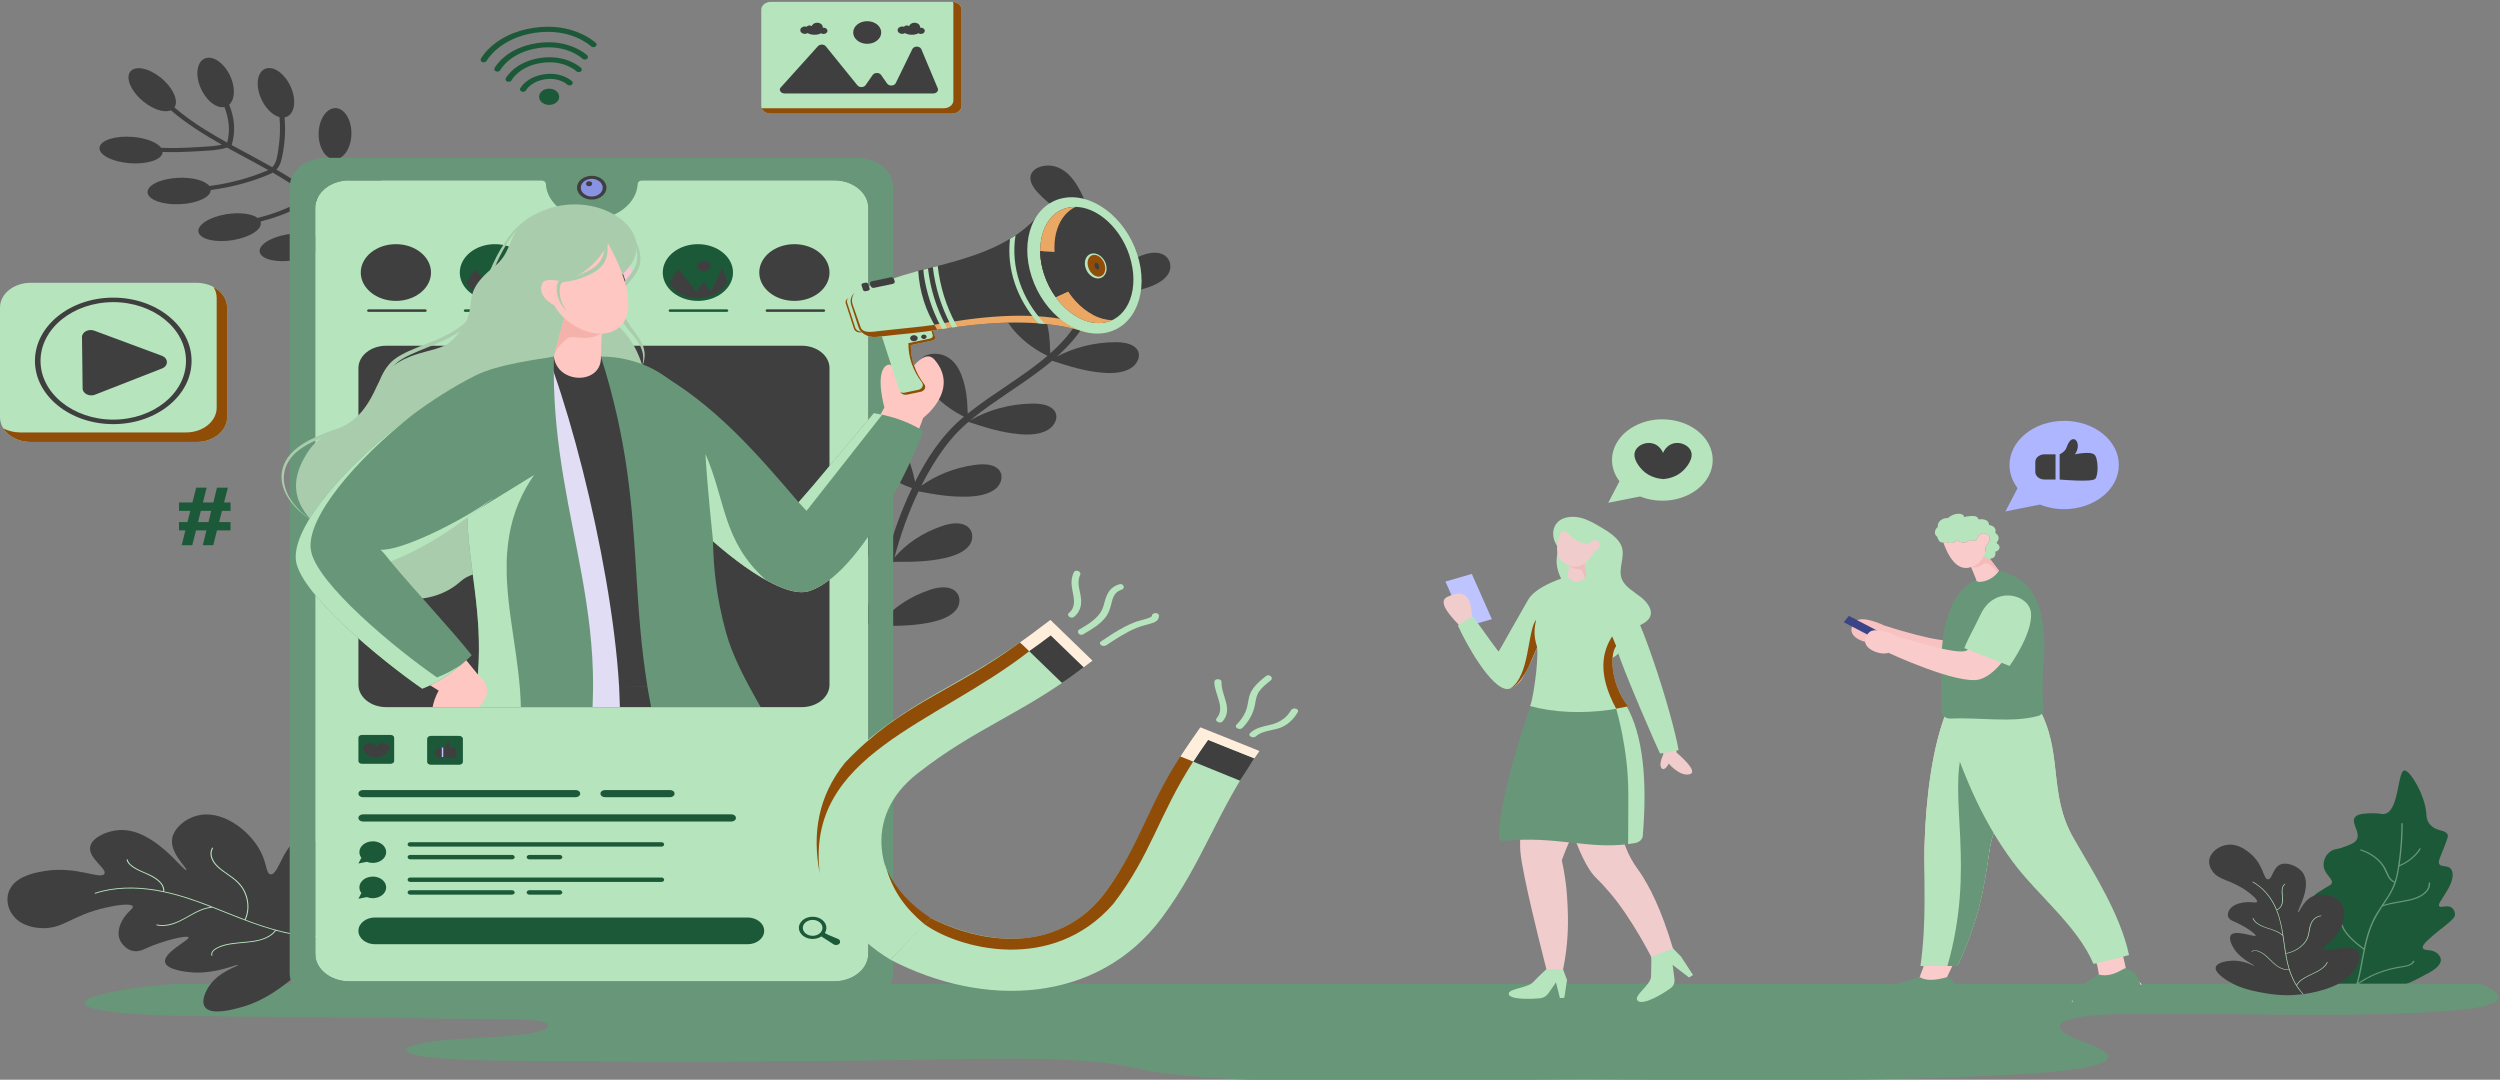 <svg width="1329" height="574" viewBox="0 0 1329 574" fill="none" xmlns="http://www.w3.org/2000/svg">
<rect x="0" y="0" width="1329" height="574" fill="#808080" stroke="none"/>
<g clip-path="url(#clip0_4_6396)">
<path d="M1295.55 514.114C1293.1 516.437 1289.38 518.093 1289.38 518.093C1289.38 518.093 1280.84 523.138 1271.86 525.69C1268.68 526.565 1263.82 527.955 1257.5 527.784C1256.84 527.746 1256.18 527.708 1255.5 527.67C1254.84 527.613 1254.2 527.555 1253.57 527.422C1253.07 527.346 1252.6 527.289 1252.13 527.194C1251.87 527.156 1251.63 527.118 1251.37 527.06C1243.29 525.537 1237.75 521.844 1235.7 520.378C1233.74 518.931 1226.93 513.619 1224.66 505.09C1223.27 499.816 1223.25 492.258 1227.23 491.115C1228.01 490.925 1228.81 490.963 1229.62 490.392C1231.22 489.307 1230.7 487.346 1230.32 484.699C1229.62 479.806 1229.24 477.35 1230.42 475.884C1230.94 475.199 1232.77 474.076 1236.4 471.848C1238.93 470.306 1239.14 470.287 1239.42 469.83C1240.77 467.469 1236.29 465.432 1235.37 461.167C1234.71 457.893 1236.26 453.971 1239.63 452.143C1241.66 451.096 1242.75 451.572 1246.82 449.972C1249.7 448.83 1251.16 448.221 1252.18 447.212C1256.09 443.252 1248.76 437.026 1252.34 433.98C1254.11 432.476 1257.79 432.4 1261.3 432.324C1264.88 432.285 1265.8 432.876 1267.24 432.723C1275.52 431.962 1274.36 409.648 1278.25 409.572C1281.2 409.515 1289.12 422.652 1289.83 432.381C1289.9 433.885 1289.94 436.836 1292.68 439.177C1295.81 441.9 1299.35 441.1 1300.93 443.252C1301.71 444.356 1301.38 445.327 1297.82 454.085C1296.66 456.884 1295.86 458.806 1297.13 459.796C1298.38 460.767 1300.69 460.063 1302.44 461.472C1302.74 461.681 1303.29 462.195 1303.59 463.3C1304.72 466.936 1301.94 471.772 1300.5 474.114C1297.68 478.816 1295.74 481.006 1296.78 481.843C1297.86 482.643 1300.39 481.101 1302.77 482.205C1304.42 483.024 1305.01 484.718 1305.08 485.88C1305.17 487.498 1304.04 488.64 1300.25 491.763C1296.36 494.961 1295.62 495.342 1293.64 497.093C1290.18 500.083 1287.04 502.805 1288.15 504.252C1289.17 505.566 1292.51 504.519 1295.25 506.48C1295.37 506.556 1297.44 508.079 1297.56 510.154C1297.65 511.525 1296.76 512.934 1295.53 514.095L1295.55 514.114Z" fill="#1C5939"/>
<path d="M1282.78 510.935C1281.43 513.41 1277.52 513.486 1274.71 513.981C1272.05 514.457 1269.43 515.123 1266.89 515.961C1262.05 517.541 1257.58 519.769 1253.59 522.491C1253.59 522.491 1253.59 522.453 1253.59 522.434C1254.91 517.655 1255.71 512.762 1256.63 507.964C1257.57 503.014 1258.64 498.064 1260.43 493.267C1261.94 489.268 1264.15 485.556 1266.53 481.9C1271.77 479.958 1277.57 479.806 1282.94 478.245C1287.63 476.874 1292.18 473.752 1291.85 469.354C1291.83 468.973 1291.07 469.049 1291.1 469.43C1291.43 474.075 1286.01 476.912 1281.15 478.055C1276.48 479.159 1271.6 479.521 1267.1 481.044C1267.38 480.606 1267.67 480.187 1267.95 479.749C1270.31 476.246 1272.59 472.667 1273.75 468.764C1274.57 466.079 1275.09 463.338 1275.52 460.596C1280.28 458.54 1284.45 455.303 1286.83 451.362C1287.04 451.02 1286.34 450.772 1286.15 451.134C1283.93 454.808 1280.04 457.873 1275.66 459.853C1275.68 459.701 1275.68 459.568 1275.73 459.435C1276.67 452.847 1277.21 446.203 1277.28 439.596C1277.28 439.025 1277.28 438.435 1277.28 437.845C1277.28 437.464 1276.55 437.388 1276.55 437.769C1276.6 444.032 1276.13 450.315 1275.37 456.522C1274.97 459.834 1274.45 463.128 1273.68 466.403C1273.49 467.145 1273.3 467.888 1273.04 468.611C1270.52 467.564 1269.74 465.241 1268.89 463.223C1268.14 461.453 1267.1 459.777 1265.76 458.254C1263.09 455.246 1259.37 452.885 1255.1 451.553C1254.65 451.419 1254.37 451.971 1254.82 452.105C1259.34 453.533 1263.21 456.103 1265.83 459.416C1267.17 461.129 1267.95 462.957 1268.77 464.842C1269.55 466.612 1270.64 468.326 1272.83 469.183C1272.05 471.467 1270.99 473.657 1269.67 475.827C1266.96 480.244 1263.68 484.414 1261.44 489.021C1259.27 493.495 1257.93 498.217 1256.89 502.938C1256.8 503.338 1256.73 503.757 1256.63 504.157C1252.01 500.539 1247.18 496.713 1245.25 491.629C1244.8 490.449 1244.54 489.23 1244.47 487.993C1244.42 486.793 1244.54 485.594 1244.21 484.414C1243.62 482.224 1241.52 480.72 1239.47 479.349C1239.09 479.102 1238.64 479.578 1239 479.825C1240.18 480.606 1241.36 481.405 1242.28 482.414C1243.19 483.443 1243.6 484.585 1243.67 485.841C1243.76 487.079 1243.67 488.316 1243.88 489.535C1244.07 490.639 1244.44 491.724 1244.94 492.772C1247.18 497.569 1251.8 501.225 1256.28 504.709C1256.35 504.766 1256.44 504.785 1256.51 504.785C1255.26 510.877 1254.37 517.084 1252.65 523.1C1252.65 523.1 1252.65 523.138 1252.65 523.157C1252.62 523.215 1252.6 523.253 1252.6 523.31C1252.6 523.31 1252.6 523.31 1252.6 523.329C1252.25 524.566 1251.85 525.804 1251.4 527.022C1251.63 527.079 1251.89 527.117 1252.15 527.156C1252.6 525.918 1253 524.662 1253.38 523.405C1257.79 520.283 1262.86 517.827 1268.35 516.151C1271.15 515.294 1274.03 514.685 1276.95 514.228C1279.52 513.847 1282.35 513.276 1283.48 511.144C1283.67 510.782 1282.99 510.554 1282.8 510.915L1282.78 510.935Z" fill="#679778"/>
<path d="M1318.07 522.91H97.953C75.864 523.595 45.712 528.603 44.839 533.019C43.849 538.027 77.349 539.912 102.692 540.159C158.211 540.711 213.753 541.263 269.272 541.796C274.364 541.853 279.692 541.911 284.053 542.425C296.147 543.872 292.21 547.794 281.13 549.507C270.05 551.24 255.197 551.582 241.901 552.534C228.605 553.486 215.026 555.599 215.898 558.379C217.077 562.168 241.595 563.501 260.785 563.748C340.68 564.814 421.023 564.624 500.753 563.158C534.37 562.549 572.562 561.977 597.409 566.49C604.576 567.784 610.163 569.46 618.367 570.488C681.854 578.503 787.564 573.21 856.025 573.82C928.258 574.467 1001.98 575.076 1071.52 571.154C1090.9 570.069 1112 568.203 1118.65 564.453C1125.72 560.454 1113.49 556.266 1104.08 552.477C1094.67 548.669 1089.13 543.491 1105.31 540.711C1113.89 539.245 1126.1 538.979 1137.46 538.902C1194.25 538.56 1253.99 541.397 1306.21 536.98C1334.26 534.6 1332.45 528.222 1318.04 522.91H1318.07Z" fill="#679778"/>
<path d="M178.296 57.488C173.487 57.45 169.503 63.485 169.385 71.006C169.291 77.269 171.931 82.562 175.609 84.18C175.514 84.428 175.444 84.656 175.349 84.904C173.133 91.034 170.281 97.336 165.542 102.496C164.835 101.944 164.104 101.372 163.373 100.82C158.187 96.955 152.671 93.471 146.965 90.159C149.323 87.607 149.842 84.295 150.384 81.229C151.02 77.707 151.397 74.166 151.515 70.606C151.61 67.864 151.515 65.123 151.303 62.381C151.445 62.362 151.562 62.324 151.704 62.305C156.301 61.144 157.763 54.404 155.004 47.226C152.223 40.048 146.258 35.175 141.685 36.336C137.088 37.497 135.626 44.237 138.384 51.415C140.553 57.031 144.702 61.239 148.592 62.248C148.804 64.78 148.899 67.331 148.828 69.882C148.757 73.1 148.451 76.317 147.956 79.516C147.46 82.638 147.154 86.294 144.749 88.902C137.653 84.866 130.345 81.039 123.131 77.098C123.178 77.022 123.226 76.927 123.249 76.831C124.994 70.777 124.829 64.647 122.919 58.649C122.589 57.64 122.235 56.65 121.835 55.66C124.64 53.185 125.206 47.607 122.943 41.743C120.161 34.565 114.196 29.691 109.623 30.853C105.026 32.014 103.564 38.754 106.322 45.931C109.034 52.938 114.786 57.755 119.336 56.898C121.599 62.99 122.565 69.273 120.75 75.803C116.884 73.652 113.065 71.444 109.34 69.14C103.446 65.465 97.788 61.486 92.72 57.088C94.794 54.08 92.79 48.311 87.651 43.228C81.757 37.421 73.978 34.699 70.253 37.155C66.528 39.611 68.296 46.312 74.19 52.138C79.707 57.583 86.897 60.325 90.834 58.611C98.849 65.561 108.232 71.424 117.945 76.908C114.361 77.745 110.589 77.879 106.888 78.107C102.621 78.374 98.354 78.602 94.087 78.678C91.282 78.716 88.453 78.678 85.647 78.564C83.573 75.727 77.703 73.347 70.536 72.776C61.271 72.034 53.397 74.547 52.902 78.412C52.43 82.276 59.55 86.008 68.791 86.751C78.056 87.493 85.93 84.98 86.425 81.115C86.425 81.001 86.425 80.887 86.425 80.772C89.089 80.868 91.777 80.887 94.441 80.849C98.731 80.772 102.998 80.544 107.289 80.278C111.721 80.011 116.153 79.82 120.349 78.564C120.467 78.526 120.562 78.488 120.656 78.431C122.896 79.668 125.135 80.887 127.398 82.105C132.49 84.847 137.606 87.588 142.628 90.425C132.797 94.633 122.212 97.489 111.297 98.878C109.104 96.022 102.456 94.157 94.771 94.519C85.482 94.937 78.174 98.421 78.433 102.305C78.693 106.189 86.449 108.988 95.737 108.55C104.837 108.131 112.004 104.78 112.051 101.011C123.249 99.545 134.141 96.613 144.207 92.234C144.514 92.1 144.726 91.91 144.844 91.701C148.097 93.567 151.28 95.508 154.391 97.527C157.81 99.754 161.063 102.096 164.175 104.552C164.081 104.59 163.963 104.628 163.869 104.704C157.503 108.645 150.502 111.825 143.028 114.147C141.072 114.757 139.021 115.328 136.946 115.861C133.976 113.614 127.422 112.72 120.326 113.881C111.202 115.366 104.578 119.669 105.544 123.457C106.487 127.265 114.668 129.131 123.791 127.646C132.915 126.161 139.539 121.858 138.573 118.069C138.549 117.974 138.502 117.86 138.478 117.765C140.152 117.346 141.803 116.87 143.406 116.394C151.397 113.995 158.871 110.587 165.637 106.399C165.825 106.284 165.943 106.151 166.037 106.018C170.493 109.673 174.642 113.576 178.509 117.689C179.239 118.469 179.947 119.269 180.677 120.049C180.583 120.088 180.465 120.126 180.371 120.183C176.717 122.41 172.827 124.371 168.749 126.028C165.495 124.162 159.436 123.495 152.883 124.562C143.759 126.047 137.135 130.349 138.101 134.138C139.044 137.946 147.225 139.812 156.348 138.327C165.472 136.842 172.096 132.539 171.13 128.75C171.035 128.369 170.87 128.027 170.658 127.684C174.642 126.009 178.485 124.086 182.092 121.877C182.139 121.839 182.186 121.82 182.21 121.782C188.622 129.093 194.28 136.823 199.679 144.629C200.527 145.866 203.026 144.971 202.178 143.734C196.543 135.566 190.579 127.456 183.836 119.84C186.312 117.403 188.669 114.795 190.673 112.053C190.862 112.091 191.05 112.148 191.262 112.167C196.025 112.72 200.952 107.122 202.248 99.697C203.569 92.253 200.763 85.78 196.001 85.247C191.239 84.694 186.312 90.292 185.015 97.717C184.001 103.467 185.439 108.607 188.339 110.93C186.548 113.424 184.426 115.766 182.186 118.012C177.683 113.081 172.827 108.379 167.452 104.019C167.57 103.943 167.688 103.867 167.782 103.752C172.874 98.212 175.986 91.377 178.226 84.771C178.226 84.733 178.249 84.694 178.273 84.656C182.917 84.409 186.713 78.469 186.807 71.139C186.925 63.618 183.106 57.507 178.296 57.45V57.488Z" fill="#3F3F3F"/>
<path d="M431.301 308.895C432.504 304.916 438.562 302.917 443.466 303.907C448.369 304.897 452.165 308.076 455.088 311.427C459.78 316.872 462.632 322.622 465.273 328.753C465.956 322.622 466.923 316.511 468.102 310.456C468.903 306.439 469.799 302.441 470.789 298.462C459.709 296.234 449.501 291.284 441.91 284.411C439.034 281.803 436.37 278.433 437.407 275.044C438.609 271.084 444.668 269.085 449.572 270.075C454.475 271.065 458.271 274.206 461.147 277.557C466.003 283.174 468.88 289.133 471.591 295.473C474.868 283.231 479.205 271.16 484.816 259.489C474.514 255.853 465.579 249.723 459.497 242.088C457.163 239.156 455.206 235.482 456.88 232.264C458.837 228.513 465.225 227.314 469.87 228.913C474.514 230.512 477.649 234.111 479.842 237.785C483.402 243.744 485.075 249.761 486.466 256.12C492.619 243.897 500.399 231.674 511.715 222.097C511.951 221.907 512.186 221.717 512.446 221.507C502.757 216.709 494.859 209.551 490.168 201.193C488.376 198.013 487.079 194.148 489.319 191.159C491.936 187.656 498.442 187.218 502.757 189.332C507.071 191.445 509.523 195.367 511.055 199.251C513.766 206.105 514.214 212.787 514.45 219.87C527.887 209.094 543.871 200.279 556.837 189.16C546.912 184.362 538.85 177.109 534.04 168.598C532.249 165.419 530.952 161.554 533.192 158.565C535.808 155.062 542.315 154.624 546.629 156.737C550.943 158.851 553.395 162.772 554.928 166.656C557.709 173.701 558.11 180.555 558.322 187.847C561.505 185.029 564.475 182.04 567.163 178.841C572.609 172.349 576.286 164.981 578.385 157.251C566.974 154.757 556.554 149.35 549.034 141.963C546.299 139.26 543.8 135.795 545.003 132.444C546.417 128.522 552.57 126.732 557.403 127.893C562.259 129.036 565.866 132.31 568.601 135.756C573.599 142.058 576.169 148.703 578.762 155.804C581.826 143.296 580.813 129.95 576.499 117.974C566.55 114.719 557.757 109.159 551.486 102.134C548.963 99.297 546.747 95.718 548.232 92.424C549.953 88.578 556.224 87.112 560.986 88.521C565.725 89.911 569.096 93.376 571.524 96.936C575.414 102.629 577.489 108.493 579.28 114.662C579.493 114.833 579.658 115.042 579.752 115.328C583.712 125.456 585.056 136.194 584.113 146.761C583.901 149.084 583.595 151.425 583.17 153.748C588.475 146.494 596.254 140.402 605.448 136.404C609.268 134.747 613.959 133.453 617.802 135.071C622.281 136.937 623.271 142.173 620.937 145.79C618.603 149.407 613.935 151.635 609.22 153.139C600.451 155.919 591.728 156.661 582.416 157.327C581.261 162.182 579.563 166.923 577.041 171.416C573.222 178.213 567.941 184.134 561.882 189.541C570.888 184.762 581.567 182.059 592.341 181.906C596.655 181.849 601.559 182.421 604.081 185.257C607.004 188.57 604.93 193.596 600.804 195.938C596.679 198.299 591.256 198.565 586.235 198.147C576.593 197.366 568.247 194.681 559.313 191.769C549.01 200.469 536.822 207.932 525.766 215.815C522.277 218.29 518.905 220.841 515.723 223.506C525.153 217.928 536.751 214.748 548.445 214.558C552.759 214.482 557.662 215.053 560.185 217.909C563.132 221.222 561.057 226.248 556.932 228.609C552.806 230.969 547.384 231.236 542.362 230.836C532.508 230.036 523.997 227.276 514.827 224.287C511.479 227.162 508.344 230.227 505.586 233.54C500.493 239.613 496.297 246.162 492.596 252.845C491.606 254.635 490.686 256.424 489.767 258.233C497.688 252.54 507.589 248.637 518.033 247.171C522.3 246.562 527.251 246.524 530.268 249.018C533.805 251.931 532.697 257.148 529.066 259.984C525.436 262.821 520.131 263.754 515.086 263.983C505.774 264.382 497.287 262.916 488.282 261.222C482.812 272.626 478.64 284.468 475.481 296.425C481.681 289.019 490.592 283.098 500.8 279.652C504.784 278.3 509.617 277.367 513.247 279.271C517.491 281.479 517.844 286.753 515.086 290.18C512.328 293.607 507.424 295.454 502.544 296.577C493.327 298.709 484.415 298.728 474.891 298.671C474.49 300.251 474.09 301.851 473.712 303.431C471.661 312.17 470.105 321.004 469.162 329.876C475.339 322.736 484.038 317.044 493.987 313.674C497.971 312.322 502.804 311.389 506.434 313.293C510.678 315.502 511.031 320.775 508.273 324.202C505.515 327.629 500.611 329.476 495.731 330.599C486.773 332.655 478.097 332.751 468.856 332.713C467.937 342.841 467.819 353.027 468.738 363.137C468.927 365.25 464.872 365.345 464.683 363.232C463.764 353.008 463.905 342.746 464.848 332.503C453.721 330.257 443.466 325.249 435.804 318.319C432.904 315.692 430.24 312.303 431.278 308.895H431.301Z" fill="#3F3F3F"/>
<path d="M128.483 535.38C133.646 533.914 141.284 531.078 151.586 523.196C157.881 518.341 166.65 511.658 173.228 500.52C173.511 500.044 174.029 499.188 174.595 498.064C174.619 498.007 174.666 497.95 174.689 497.893C174.76 497.798 174.807 497.684 174.878 497.588C175.09 497.208 175.279 496.808 175.538 496.389C179.805 487.879 187.09 469.392 176.575 455.36C175.986 454.542 168.253 444.394 160.592 445.574C151.02 447.136 148.309 465.203 143.901 464.804C141.685 464.594 141.779 460.082 139.587 454.922C134.848 443.29 120.137 431.219 106.935 433.161C100.664 434.037 94.535 438.13 92.201 443.499C88.288 452.2 100.122 461.776 99.038 462.481C97.411 463.433 82.017 440.301 63.511 441.253C57.028 441.614 49.625 444.965 48.116 449.401C45.924 455.893 57.57 461.967 55.401 464.67C53.114 467.545 40.643 460.349 23.952 462.995C19.732 463.699 9.784 465.299 5.799 471.734C2.287 477.293 4.031 484.699 9.194 489.021C13.98 493 20.463 493.343 22.231 493.381C33.783 493.857 37.79 486.717 56.014 482.529C62.355 481.044 69.64 480.13 70.583 481.767C71.196 483.005 67.66 484.566 65.208 488.945C65.137 489.04 65.067 489.154 64.972 489.364C64.241 490.715 61.695 495.513 63.911 500.044C63.959 500.254 66.505 505.128 71.385 505.623C73.907 505.908 76.005 504.88 76.925 504.461C86.189 500.121 99.274 497.017 100.193 498.217C101.301 499.568 86.284 506.441 87.816 511.696C89.089 516.056 101.042 516.856 102.574 516.951C115.422 517.712 126.149 512.267 126.526 512.991C126.833 513.6 117.096 516.132 111.768 523.367C109.269 526.718 106.346 532.867 109.411 535.875C113.136 539.626 123.862 536.656 128.388 535.399L128.483 535.38Z" fill="#3F3F3F"/>
<path d="M112.381 507.907C111.886 506.042 113.725 504.499 115.54 503.605C117.827 502.462 120.444 501.834 123.061 501.434C128.577 500.596 134.447 500.806 139.681 498.978C142.321 498.045 144.702 496.617 146.187 494.599C137.818 492.296 129.779 489.192 121.858 486.032C118.888 484.851 115.941 483.652 112.947 482.491C104.106 483.252 98.448 489.954 90.079 491.82C87.863 492.315 85.529 492.41 83.29 491.934C82.913 491.858 83.101 491.382 83.478 491.477C87.769 492.372 92.107 491.001 95.761 489.249C99.391 487.517 102.598 485.251 106.37 483.671C108.138 482.928 110.024 482.376 111.98 482.129C103.918 478.987 95.69 476.094 87.015 474.266C76.5 472.057 65.184 471.41 54.67 473.942C53.35 474.266 52.053 474.628 50.78 475.046C50.426 475.161 50.144 474.723 50.497 474.609C60.352 471.41 71.243 471.239 81.592 472.8C83.361 473.066 85.105 473.39 86.826 473.752C86.779 473.714 86.755 473.657 86.755 473.599C86.85 469.259 81.993 466.536 77.797 464.67C75.51 463.642 73.129 462.69 71.055 461.377C69.334 460.291 67.683 458.902 67.33 457.093C67.259 456.788 67.872 456.674 67.919 456.998C68.343 459.111 70.654 460.634 72.728 461.757C74.992 462.995 77.467 463.909 79.801 465.032C83.643 466.879 87.439 469.716 87.345 473.619C87.345 473.752 87.227 473.809 87.109 473.828C96.845 475.865 106.063 479.254 115.092 482.833C120.09 484.813 125.064 486.85 130.109 488.754C132.325 483.709 131.901 477.883 129.166 473.028C127.681 470.382 125.442 468.25 122.754 466.308C119.854 464.213 116.648 462.309 114.409 459.701C112.193 457.131 111.014 453.742 112.664 450.753C112.829 450.467 113.395 450.62 113.23 450.905C111.58 453.913 112.9 457.283 115.234 459.796C117.638 462.386 120.915 464.27 123.815 466.441C126.337 468.307 128.388 470.439 129.779 472.971C131.076 475.332 131.807 477.883 132.019 480.453C132.255 483.328 131.83 486.26 130.628 488.964C136.781 491.286 143.028 493.419 149.535 494.999C154.038 496.103 158.706 496.941 163.421 497.379C158.234 490.658 161.983 482.319 160.403 474.97C159.932 472.819 159.012 470.744 157.362 469.011C157.126 468.764 157.574 468.44 157.81 468.687C163.869 475.104 160.285 483.671 161.44 491.02C161.794 493.248 162.572 495.399 164.057 497.284C164.104 497.341 164.104 497.398 164.081 497.436C167.64 497.741 171.224 497.817 174.784 497.588C174.713 497.703 174.666 497.798 174.595 497.893C174.595 497.95 174.524 498.007 174.501 498.064C168.418 498.445 162.242 497.95 156.207 496.903C152.977 496.332 149.818 495.608 146.706 494.771C144.278 498.217 139.516 499.892 134.871 500.635C129.496 501.491 123.862 501.32 118.676 502.9C116.295 503.643 112.193 505.261 112.9 507.812C112.994 508.117 112.381 508.231 112.31 507.907H112.381Z" fill="#B6E4BD"/>
<path d="M1184.71 521.653C1187.37 523.31 1191.75 525.575 1200.24 527.251C1205.45 528.26 1212.69 529.707 1222.02 528.736C1222.43 528.698 1223.13 528.622 1224.05 528.488C1224.1 528.488 1224.15 528.488 1224.19 528.488C1224.29 528.488 1224.36 528.488 1224.45 528.469C1224.76 528.431 1225.09 528.374 1225.44 528.355C1232.33 527.289 1246.64 524.166 1252.13 515.085C1252.46 514.571 1256.4 507.926 1253.07 505.109C1248.88 501.625 1236.38 506.518 1235.16 504.557C1234.54 503.548 1237.47 502.082 1240.06 499.454C1245.93 493.571 1248.78 483.385 1243.12 478.512C1240.46 476.189 1235.79 474.989 1231.57 475.808C1224.69 477.084 1222.5 485.232 1221.67 485.004C1220.52 484.642 1230.23 470.458 1223.42 463.033C1221.01 460.444 1216.39 458.464 1213.04 459.301C1208.14 460.558 1208.14 467.45 1205.69 467.45C1203.07 467.45 1203.52 459.834 1196.26 453.723C1194.39 452.181 1190.06 448.564 1184.59 449.04C1179.85 449.42 1175.68 452.638 1174.62 456.236C1173.67 459.568 1175.61 462.405 1176.17 463.166C1179.73 468.154 1185.65 467.45 1194.42 473.676C1197.48 475.846 1200.5 478.569 1199.77 479.521C1199.18 480.187 1196.99 479.235 1193.36 479.673C1193.29 479.673 1193.17 479.673 1193 479.711C1191.9 479.863 1187.96 480.396 1185.79 482.833C1185.67 482.929 1183.41 485.613 1184.71 487.821C1185.37 488.964 1186.73 489.497 1187.3 489.763C1193.17 492.181 1199.56 496.636 1199.09 497.417C1198.59 498.331 1189.16 494.352 1186.28 496.751C1183.9 498.75 1187.39 504.004 1187.84 504.69C1191.64 510.325 1198.73 512.991 1198.4 513.391C1198.12 513.714 1193.24 510.497 1186.8 510.687C1183.81 510.763 1178.91 511.601 1177.99 513.886C1176.83 516.684 1182.32 520.206 1184.63 521.672L1184.71 521.653Z" fill="#3F3F3F"/>
<path d="M1196.96 505.737C1198 504.899 1199.6 505.166 1200.78 505.623C1202.27 506.194 1203.57 507.089 1204.7 508.041C1207.08 510.059 1208.92 512.591 1211.84 514.171C1213.33 514.971 1215.02 515.485 1216.81 515.428C1215.49 511.163 1214.79 506.746 1214.17 502.386C1213.94 500.749 1213.73 499.111 1213.47 497.474C1210.02 494.028 1203.82 493.895 1199.84 491.02C1198.78 490.258 1197.95 489.307 1197.51 488.221C1197.44 488.031 1197.79 487.955 1197.86 488.145C1198.71 490.239 1201.04 491.591 1203.4 492.543C1205.73 493.476 1208.26 494.066 1210.52 495.113C1211.58 495.608 1212.57 496.218 1213.4 496.941C1212.71 492.524 1211.84 488.107 1210.1 483.861C1208 478.721 1204.63 473.771 1199.49 470.211C1198.85 469.773 1198.17 469.354 1197.48 468.954C1197.29 468.84 1197.48 468.573 1197.67 468.688C1203.02 471.753 1206.77 476.246 1209.22 481.101C1209.65 481.919 1210.02 482.757 1210.35 483.614C1210.35 483.576 1210.38 483.557 1210.43 483.519C1213.25 482.11 1213.37 479.159 1213.16 476.779C1213.04 475.484 1212.88 474.171 1213.02 472.857C1213.14 471.772 1213.47 470.61 1214.53 469.868C1214.72 469.735 1214.98 469.944 1214.79 470.077C1213.56 470.953 1213.37 472.438 1213.35 473.676C1213.33 475.027 1213.56 476.379 1213.61 477.731C1213.7 479.958 1213.16 482.491 1210.61 483.766C1210.54 483.804 1210.45 483.766 1210.4 483.747C1212.33 488.507 1213.25 493.495 1213.99 498.464C1214.39 501.225 1214.74 503.985 1215.21 506.727C1219.2 505.965 1222.78 503.852 1224.99 501.073C1226.2 499.568 1226.83 497.912 1227.16 496.141C1227.54 494.219 1227.68 492.239 1228.63 490.43C1229.54 488.64 1231.31 487.022 1233.79 486.717C1234.02 486.679 1234.12 486.984 1233.88 487.003C1231.38 487.307 1229.69 489.002 1228.84 490.811C1227.99 492.676 1227.87 494.675 1227.45 496.617C1227.09 498.293 1226.41 499.873 1225.25 501.301C1224.17 502.634 1222.78 503.795 1221.2 504.747C1219.43 505.813 1217.4 506.613 1215.26 507.013C1215.82 510.363 1216.55 513.695 1217.71 516.951C1218.51 519.216 1219.53 521.444 1220.82 523.557C1223.39 519.14 1229.99 517.922 1234.19 514.799C1235.41 513.886 1236.43 512.8 1236.99 511.525C1237.06 511.334 1237.44 511.43 1237.35 511.601C1235.25 516.284 1228.55 517.655 1224.22 520.587C1222.9 521.463 1221.79 522.51 1221.08 523.786C1221.08 523.824 1221.03 523.843 1220.99 523.843C1221.98 525.442 1223.13 526.965 1224.48 528.374C1224.38 528.374 1224.29 528.393 1224.22 528.393C1224.17 528.393 1224.12 528.393 1224.08 528.393C1221.81 525.975 1220.04 523.215 1218.7 520.359C1217.99 518.817 1217.4 517.255 1216.88 515.675C1213.87 515.808 1211.18 514.381 1209.18 512.686C1206.84 510.725 1205.05 508.307 1202.32 506.67C1201.04 505.908 1198.64 504.747 1197.22 505.889C1197.06 506.023 1196.8 505.813 1196.96 505.68V505.737Z" fill="#B6E4BD"/>
<path d="M506.128 1H409.778C406.965 1 404.685 2.841 404.685 5.112V56.27C404.685 58.541 406.965 60.382 409.778 60.382H506.128C508.94 60.382 511.22 58.541 511.22 56.27V5.112C511.22 2.841 508.94 1 506.128 1Z" fill="#B6E4BD"/>
<path d="M506.576 1.019C506.741 1.419 506.812 1.838 506.812 2.276V53.433C506.812 55.698 504.525 57.545 501.719 57.545H405.369C405.204 57.545 405.063 57.545 404.898 57.526C405.558 59.182 407.467 60.382 409.731 60.382H506.081C508.886 60.382 511.173 58.535 511.173 56.27V5.112C511.173 2.961 509.146 1.209 506.552 1.019H506.576Z" fill="#904D08"/>
<path d="M415.105 46.426L434.814 24.551C435.875 23.39 438.044 23.428 439.01 24.627L455.795 45.36C456.833 46.655 459.214 46.598 460.157 45.246L463.929 39.839C464.895 38.449 467.394 38.449 468.384 39.839L471.591 44.428C472.651 45.931 475.41 45.779 476.188 44.161L485.005 26.093C485.877 24.303 489.036 24.361 489.79 26.188L498.513 46.96C499.079 48.292 497.853 49.682 496.085 49.682H417.133C415.035 49.682 413.832 47.778 415.058 46.407L415.105 46.426Z" fill="#3F3F3F"/>
<path d="M453.556 17.278C453.556 13.946 456.88 11.262 461.006 11.262C465.131 11.262 468.455 13.946 468.455 17.278C468.455 20.61 465.108 23.294 461.006 23.294C456.904 23.294 453.556 20.61 453.556 17.278Z" fill="#3F3F3F"/>
<path d="M437.784 14.689C437.643 14.689 437.501 14.689 437.384 14.727C437.384 14.651 437.384 14.556 437.384 14.479C437.384 13.147 436.063 12.081 434.413 12.081C433.022 12.081 431.843 12.861 431.537 13.908C431.231 13.68 430.806 13.527 430.335 13.527C429.698 13.527 429.132 13.813 428.826 14.232C428.543 14.137 428.213 14.08 427.859 14.08C426.516 14.08 425.431 14.955 425.431 16.041C425.431 17.126 426.516 18.002 427.859 18.002C428.425 18.002 428.944 17.849 429.368 17.583C430.17 18.116 431.49 18.478 432.999 18.478C434.413 18.478 435.663 18.173 436.464 17.678C436.818 17.906 437.289 18.059 437.784 18.059C438.939 18.059 439.859 17.316 439.859 16.383C439.859 15.45 438.939 14.708 437.784 14.708V14.689Z" fill="#3F3F3F"/>
<path d="M489.531 14.689C489.39 14.689 489.248 14.689 489.13 14.727C489.13 14.651 489.13 14.556 489.13 14.479C489.13 13.147 487.81 12.081 486.16 12.081C484.769 12.081 483.59 12.861 483.284 13.908C482.977 13.68 482.553 13.527 482.081 13.527C481.445 13.527 480.879 13.813 480.573 14.232C480.29 14.137 479.96 14.08 479.606 14.08C478.262 14.08 477.178 14.955 477.178 16.041C477.178 17.126 478.262 18.002 479.606 18.002C480.172 18.002 480.691 17.849 481.115 17.583C481.916 18.116 483.237 18.478 484.745 18.478C486.16 18.478 487.409 18.173 488.211 17.678C488.564 17.906 489.036 18.059 489.531 18.059C490.686 18.059 491.606 17.316 491.606 16.383C491.606 15.45 490.686 14.708 489.531 14.708V14.689Z" fill="#3F3F3F"/>
<path d="M286.67 52.233C286.128 49.892 288.061 47.626 290.96 47.207C293.86 46.769 296.665 48.331 297.184 50.672C297.726 53.014 295.793 55.28 292.894 55.699C289.994 56.136 287.188 54.575 286.67 52.233Z" fill="#1C5939"/>
<path d="M303.101 45.379C302.536 45.456 301.923 45.303 301.522 44.922C301.357 44.77 297.208 41.039 289.782 42.143C282.285 43.266 279.715 47.816 279.621 48.007C279.244 48.692 278.254 48.997 277.428 48.711C276.58 48.407 276.203 47.626 276.556 46.941C276.698 46.693 279.857 40.886 289.192 39.496C298.575 38.088 303.856 42.962 304.092 43.171C304.681 43.742 304.61 44.599 303.903 45.075C303.667 45.227 303.408 45.341 303.125 45.379H303.101Z" fill="#1C5939"/>
<path d="M307.934 38.297C307.368 38.373 306.756 38.221 306.355 37.84C306.095 37.593 299.565 31.672 287.872 33.442C276.085 35.213 272.101 42.371 271.936 42.676C271.558 43.361 270.592 43.666 269.743 43.38C268.894 43.076 268.517 42.295 268.871 41.61C269.059 41.248 273.68 32.833 287.259 30.796C300.933 28.759 308.594 35.803 308.901 36.108C309.49 36.679 309.419 37.516 308.712 38.011C308.476 38.164 308.217 38.278 307.934 38.316V38.297Z" fill="#1C5939"/>
<path d="M311.188 31.633C310.622 31.71 310.009 31.557 309.608 31.177C309.278 30.853 301.003 23.332 286.151 25.56C271.205 27.788 266.16 36.888 265.971 37.269C265.594 37.954 264.627 38.259 263.779 37.973C262.93 37.688 262.529 36.888 262.906 36.203C263.142 35.765 268.8 25.408 285.562 22.914C302.394 20.401 311.777 29.044 312.178 29.425C312.767 29.996 312.696 30.853 311.989 31.329C311.753 31.481 311.494 31.595 311.211 31.633H311.188Z" fill="#1C5939"/>
<path d="M315.785 25.065C315.219 25.141 314.606 24.989 314.205 24.608C313.781 24.208 303.266 14.613 284.336 17.45C265.358 20.286 258.734 32.224 258.686 32.338C258.309 33.023 257.343 33.328 256.494 33.042C255.645 32.757 255.245 31.957 255.622 31.272C255.905 30.72 262.93 17.907 283.746 14.784C304.634 11.662 316.28 22.381 316.751 22.837C317.341 23.409 317.27 24.246 316.563 24.741C316.327 24.894 316.068 25.008 315.785 25.046V25.065Z" fill="#1C5939"/>
<path d="M98.543 281.955H95.148V277.519H99.651L101.16 271.579H95.171V267.124H102.291L104.271 259.261H109.859L107.878 267.124H113.395L115.328 259.261H121.127L119.124 267.124H122.565V271.579H117.992L116.483 277.519H122.542V281.955H115.352L113.371 289.818H107.808L109.741 281.955H104.201L102.22 289.818H96.586L98.566 281.955H98.543ZM106.747 271.579L105.285 277.519H110.825L112.263 271.579H106.747Z" fill="#1C5939"/>
<path d="M461.571 110.53V507.032C461.571 515.123 453.438 521.672 443.419 521.672H185.699C175.68 521.672 167.57 515.123 167.57 507.032V110.53C167.57 102.439 175.68 95.87 185.699 95.87H443.419C453.438 95.87 461.571 102.439 461.571 110.53Z" fill="#B6E4BD"/>
<path d="M210.452 159.955C220.764 159.955 229.124 153.204 229.124 144.876C229.124 136.548 220.764 129.797 210.452 129.797C200.141 129.797 191.781 136.548 191.781 144.876C191.781 153.204 200.141 159.955 210.452 159.955Z" fill="#3F3F3F"/>
<path d="M226.059 149.921C223.584 154.909 217.525 158.451 210.452 158.451C203.38 158.451 197.769 155.176 195.152 150.454L199.914 142.896L209.769 155.062L213.541 149.674L217.313 155.062L223.536 142.306L226.083 149.921H226.059Z" fill="#3F3F3F"/>
<path d="M210.193 141.392C210.193 139.85 211.749 138.574 213.682 138.574C215.615 138.574 217.171 139.831 217.171 141.392C217.171 142.953 215.615 144.21 213.682 144.21C211.749 144.21 210.193 142.953 210.193 141.392Z" fill="#3F3F3F"/>
<path d="M263.095 159.955C273.407 159.955 281.766 153.204 281.766 144.876C281.766 136.548 273.407 129.797 263.095 129.797C252.783 129.797 244.424 136.548 244.424 144.876C244.424 153.204 252.783 159.955 263.095 159.955Z" fill="#1C5939"/>
<path d="M278.702 149.921C276.226 154.909 270.167 158.451 263.095 158.451C256.023 158.451 250.412 155.176 247.795 150.454L252.557 142.896L262.411 155.062L266.183 149.674L269.955 155.062L276.179 142.306L278.725 149.921H278.702Z" fill="#3F3F3F"/>
<path d="M262.836 141.392C262.836 139.85 264.392 138.574 266.325 138.574C268.258 138.574 269.814 139.831 269.814 141.392C269.814 142.953 268.258 144.21 266.325 144.21C264.392 144.21 262.836 142.953 262.836 141.392Z" fill="#3F3F3F"/>
<path d="M317.058 159.955C327.37 159.955 335.729 153.204 335.729 144.876C335.729 136.548 327.37 129.797 317.058 129.797C306.746 129.797 298.386 136.548 298.386 144.876C298.386 153.204 306.746 159.955 317.058 159.955Z" fill="#FAC6D3"/>
<path d="M332.641 149.921C330.165 154.909 324.107 158.451 317.034 158.451C309.962 158.451 304.351 155.176 301.734 150.454L306.496 142.896L316.35 155.062L320.122 149.674L323.894 155.062L330.118 142.306L332.664 149.921H332.641Z" fill="#3F3F3F"/>
<path d="M316.775 141.392C316.775 139.85 318.331 138.574 320.264 138.574C322.197 138.574 323.753 139.831 323.753 141.392C323.753 142.953 322.197 144.21 320.264 144.21C318.331 144.21 316.775 142.953 316.775 141.392Z" fill="#3F3F3F"/>
<path d="M370.997 159.955C381.309 159.955 389.668 153.204 389.668 144.876C389.668 136.548 381.309 129.797 370.997 129.797C360.685 129.797 352.326 136.548 352.326 144.876C352.326 153.204 360.685 159.955 370.997 159.955Z" fill="#1C5939"/>
<path d="M386.58 149.921C384.105 154.909 378.046 158.451 370.973 158.451C363.901 158.451 358.29 155.176 355.673 150.454L360.435 142.896L370.29 155.062L374.062 149.674L377.834 155.062L384.057 142.306L386.603 149.921H386.58Z" fill="#3F3F3F"/>
<path d="M370.714 141.392C370.714 139.85 372.27 138.574 374.203 138.574C376.136 138.574 377.692 139.831 377.692 141.392C377.692 142.953 376.136 144.21 374.203 144.21C372.27 144.21 370.714 142.953 370.714 141.392Z" fill="#3F3F3F"/>
<path d="M422.296 159.955C432.608 159.955 440.967 153.204 440.967 144.876C440.967 136.548 432.608 129.797 422.296 129.797C411.984 129.797 403.624 136.548 403.624 144.876C403.624 153.204 411.984 159.955 422.296 159.955Z" fill="#3F3F3F"/>
<path d="M437.902 149.921C435.427 154.909 429.368 158.451 422.296 158.451C415.223 158.451 409.612 155.176 406.996 150.454L411.758 142.896L421.612 155.062L425.384 149.674L429.156 155.062L435.38 142.306L437.926 149.921H437.902Z" fill="#3F3F3F"/>
<path d="M422.036 141.392C422.036 139.85 423.592 138.574 425.525 138.574C427.459 138.574 429.015 139.831 429.015 141.392C429.015 142.953 427.459 144.21 425.525 144.21C423.592 144.21 422.036 142.953 422.036 141.392Z" fill="#3F3F3F"/>
<path d="M207.694 390.686H192.371C191.355 390.686 190.532 391.351 190.532 392.171V404.546C190.532 405.366 191.355 406.031 192.371 406.031H207.694C208.71 406.031 209.533 405.366 209.533 404.546V392.171C209.533 391.351 208.71 390.686 207.694 390.686Z" fill="#1C5939"/>
<path d="M206.704 396.454C206.02 395.445 204.276 394.722 202.602 395.103C200.81 395.502 200.127 396.987 200.032 397.159C200.032 397.216 200.032 397.292 200.032 397.349V397.159C199.962 396.987 199.254 395.502 197.463 395.103C195.789 394.741 194.044 395.445 193.361 396.454C192.111 398.301 194.752 400.605 195.034 400.871C196.826 402.433 199.184 402.68 200.032 402.737H200.079C200.079 402.737 200.127 402.737 200.15 402.737C200.999 402.661 203.262 402.375 204.983 400.871C205.29 400.605 207.93 398.32 206.657 396.454H206.704Z" fill="#3F3F3F"/>
<path d="M244.117 391.2H229.029C227.949 391.2 227.073 391.907 227.073 392.78V404.965C227.073 405.837 227.949 406.545 229.029 406.545H244.117C245.198 406.545 246.074 405.837 246.074 404.965V392.78C246.074 391.907 245.198 391.2 244.117 391.2Z" fill="#1C5939"/>
<path d="M235.63 402.433H233.98C232.353 402.433 231.033 401.366 231.033 400.053C231.033 398.739 232.353 397.673 233.98 397.673H235.63V402.452V402.433Z" fill="#3F3F3F"/>
<path d="M235.63 397.673C235.63 397.673 236.738 396.816 237.021 396.017C237.304 395.236 237.563 394.094 238.318 394.265C239.072 394.417 239.402 396.626 238.483 397.673C238.483 397.673 241.406 397.026 242.208 397.73C242.962 398.396 243.009 402.071 242.302 402.661C241.359 403.442 235.63 402.452 235.63 402.452V397.673Z" fill="#3F3F3F"/>
<path d="M235.631 397.387H234.852V402.433H235.631V397.387Z" fill="#BDC4FF"/>
<path d="M306.072 423.794H192.889C191.593 423.794 190.532 422.937 190.532 421.89C190.532 420.843 191.593 419.986 192.889 419.986H306.072C307.368 419.986 308.429 420.843 308.429 421.89C308.429 422.937 307.368 423.794 306.072 423.794Z" fill="#1C5939"/>
<path d="M388.867 436.721H192.889C191.593 436.721 190.532 435.865 190.532 434.818C190.532 433.77 191.593 432.914 192.889 432.914H388.867C390.163 432.914 391.224 433.77 391.224 434.818C391.224 435.865 390.163 436.721 388.867 436.721Z" fill="#1C5939"/>
<path d="M356.239 423.794H321.56C320.264 423.794 319.203 422.937 319.203 421.89C319.203 420.843 320.264 419.986 321.56 419.986H356.239C357.536 419.986 358.597 420.843 358.597 421.89C358.597 422.937 357.536 423.794 356.239 423.794Z" fill="#1C5939"/>
<path d="M397.448 501.948H199.325C194.469 501.948 190.532 498.769 190.532 494.847C190.532 490.925 194.469 487.745 199.325 487.745H397.448C402.304 487.745 406.241 490.925 406.241 494.847C406.241 498.769 402.304 501.948 397.448 501.948Z" fill="#1C5939"/>
<path d="M445.564 499.149L440.071 496.865L438.68 496.084C438.68 496.084 438.539 496.027 438.468 495.989C439.081 495.056 439.387 493.971 439.293 492.829C439.034 489.878 436.063 487.517 432.433 487.345C428.048 487.136 424.417 490.087 424.7 493.628C424.936 496.522 427.789 498.883 431.372 499.131C433.376 499.264 435.215 498.75 436.629 497.817L443.324 502.12C444.338 502.615 445.682 502.367 446.295 501.548C446.908 500.73 446.601 499.645 445.588 499.149H445.564ZM432.009 497.474C429.132 497.474 426.775 495.57 426.775 493.247C426.775 490.925 429.132 489.021 432.009 489.021C434.885 489.021 437.242 490.925 437.242 493.247C437.242 495.57 434.885 497.474 432.009 497.474Z" fill="#1C5939"/>
<path d="M198.17 447.25C194.233 447.25 191.05 449.82 191.05 453C191.05 454.104 191.428 455.132 192.111 456.008L190.532 459.035L195.011 458.14C195.954 458.521 197.038 458.73 198.17 458.73C202.107 458.73 205.29 456.16 205.29 452.981C205.29 449.801 202.107 447.231 198.17 447.231V447.25Z" fill="#1C5939"/>
<path d="M351.595 450.068H218.138C217.336 450.068 216.676 449.535 216.676 448.887C216.676 448.24 217.336 447.707 218.138 447.707H351.595C352.396 447.707 353.056 448.24 353.056 448.887C353.056 449.535 352.396 450.068 351.595 450.068Z" fill="#1C5939"/>
<path d="M272.148 456.826H218.138C217.336 456.826 216.676 456.293 216.676 455.646C216.676 454.999 217.336 454.466 218.138 454.466H272.148C272.949 454.466 273.609 454.999 273.609 455.646C273.609 456.293 272.949 456.826 272.148 456.826Z" fill="#1C5939"/>
<path d="M297.467 456.826H281.436C280.635 456.826 279.975 456.293 279.975 455.646C279.975 454.999 280.635 454.466 281.436 454.466H297.467C298.269 454.466 298.929 454.999 298.929 455.646C298.929 456.293 298.269 456.826 297.467 456.826Z" fill="#1C5939"/>
<path d="M198.17 466.003C194.233 466.003 191.05 468.573 191.05 471.753C191.05 472.857 191.428 473.885 192.111 474.761L190.532 477.788L195.011 476.893C195.954 477.274 197.038 477.483 198.17 477.483C202.107 477.483 205.29 474.913 205.29 471.734C205.29 468.554 202.107 465.984 198.17 465.984V466.003Z" fill="#1C5939"/>
<path d="M351.595 468.84H218.138C217.336 468.84 216.676 468.307 216.676 467.659C216.676 467.012 217.336 466.479 218.138 466.479H351.595C352.396 466.479 353.056 467.012 353.056 467.659C353.056 468.307 352.396 468.84 351.595 468.84Z" fill="#1C5939"/>
<path d="M272.148 475.599H218.138C217.336 475.599 216.676 475.066 216.676 474.418C216.676 473.771 217.336 473.238 218.138 473.238H272.148C272.949 473.238 273.609 473.771 273.609 474.418C273.609 475.066 272.949 475.599 272.148 475.599Z" fill="#1C5939"/>
<path d="M297.467 475.599H281.436C280.635 475.599 279.975 475.066 279.975 474.418C279.975 473.771 280.635 473.238 281.436 473.238H297.467C298.269 473.238 298.929 473.771 298.929 474.418C298.929 475.066 298.269 475.599 297.467 475.599Z" fill="#1C5939"/>
<path d="M225.988 165.8H195.977C195.506 165.8 195.152 165.495 195.152 165.114C195.152 164.733 195.53 164.448 195.977 164.448H225.988C226.46 164.448 226.837 164.752 226.837 165.114C226.837 165.495 226.46 165.8 225.988 165.8Z" fill="#3F3F3F"/>
<path d="M277.405 165.8H247.394C246.923 165.8 246.569 165.495 246.569 165.114C246.569 164.733 246.946 164.448 247.394 164.448H277.405C277.876 164.448 278.254 164.752 278.254 165.114C278.254 165.495 277.876 165.8 277.405 165.8Z" fill="#1C5939"/>
<path d="M330.519 165.8H300.508C300.037 165.8 299.66 165.495 299.66 165.114C299.66 164.733 300.037 164.448 300.508 164.448H330.519C330.99 164.448 331.344 164.752 331.344 165.114C331.344 165.495 330.967 165.8 330.519 165.8Z" fill="#FAC6D3"/>
<path d="M386.297 165.8H356.286C355.815 165.8 355.461 165.495 355.461 165.114C355.461 164.733 355.838 164.448 356.286 164.448H386.297C386.768 164.448 387.146 164.752 387.146 165.114C387.146 165.495 386.768 165.8 386.297 165.8Z" fill="#1C5939"/>
<path d="M437.832 165.8H407.821C407.349 165.8 406.996 165.495 406.996 165.114C406.996 164.733 407.373 164.448 407.821 164.448H437.832C438.303 164.448 438.657 164.752 438.657 165.114C438.657 165.495 438.279 165.8 437.832 165.8Z" fill="#3F3F3F"/>
<path d="M455.89 83.933H172.921C162.478 83.933 153.991 90.939 153.991 99.602V517.313C153.991 525.975 162.454 533 172.921 533H455.89C466.333 533 474.82 525.975 474.82 517.313V99.602C474.82 90.939 466.357 83.933 455.89 83.933ZM461.571 507.032C461.571 515.123 453.462 521.672 443.442 521.672H185.699C175.68 521.672 167.57 515.123 167.57 507.032V110.53C167.57 102.439 175.703 95.87 185.722 95.87H287.731C289.051 95.87 290.112 96.727 290.182 97.793C290.725 108.131 301.545 116.565 314.606 116.565C327.666 116.565 338.464 108.169 339.006 97.793C339.053 96.727 340.114 95.87 341.458 95.87H443.466C453.485 95.87 461.618 102.439 461.618 110.53V507.032H461.571Z" fill="#679778"/>
<path d="M306.732 99.773C306.732 96.27 310.245 93.452 314.559 93.452C318.873 93.452 322.386 96.289 322.386 99.773C322.386 103.257 318.873 106.094 314.559 106.094C310.245 106.094 306.732 103.257 306.732 99.773Z" fill="#3F3F3F"/>
<path d="M308.759 99.773C308.759 97.184 311.376 95.071 314.582 95.071C317.789 95.071 320.405 97.184 320.405 99.773C320.405 102.362 317.789 104.476 314.582 104.476C311.376 104.476 308.759 102.362 308.759 99.773Z" fill="#8893E3"/>
<path d="M313.168 99.012C314.079 99.012 314.818 98.415 314.818 97.679C314.818 96.943 314.079 96.346 313.168 96.346C312.256 96.346 311.518 96.943 311.518 97.679C311.518 98.415 312.256 99.012 313.168 99.012Z" fill="#3F3F3F"/>
<path d="M426.209 183.791H205.29C197.139 183.791 190.532 189.127 190.532 195.71V363.993C190.532 370.576 197.139 375.912 205.29 375.912H426.209C434.36 375.912 440.967 370.576 440.967 363.993V195.71C440.967 189.127 434.36 183.791 426.209 183.791Z" fill="#3F3F3F"/>
<path d="M334.079 121.496C336.201 124.295 337.827 127.341 339.053 130.502C340.208 133.662 340.915 137.07 340.161 140.497C339.76 142.211 339.03 143.81 338.087 145.333C337.144 146.856 335.988 148.246 334.88 149.617C333.796 150.988 332.759 152.32 332.028 153.729C331.273 155.138 330.825 156.642 330.637 158.184C330.472 159.726 330.472 161.287 330.684 162.868C330.873 164.448 331.25 165.971 331.839 167.456C332.971 170.464 335.022 173.225 337.096 176.043C339.171 178.841 341.293 181.792 342.212 185.105C343.132 188.418 342.731 191.864 341.316 194.929C341.717 193.33 341.953 191.692 341.929 190.074C341.882 188.456 341.552 186.876 340.963 185.353C339.807 182.306 337.591 179.603 335.352 176.88C333.112 174.158 330.873 171.302 329.505 168.046C328.822 166.428 328.397 164.734 328.161 163.058C327.926 161.383 327.855 159.669 328.091 157.937C328.327 156.223 328.869 154.51 329.741 152.91C330.59 151.311 331.745 149.864 332.924 148.532C335.281 145.866 337.403 143.201 338.299 140.154C339.147 137.127 338.77 133.853 337.921 130.711C337.096 127.551 335.729 124.467 334.079 121.458V121.496Z" fill="#A9CDAC"/>
<path d="M358.361 260.251C356.498 254.311 353.363 248.656 351.194 242.773C342.141 217.699 349.897 183.372 319.51 166.847L330.189 146.456C354.99 124.809 318.637 99.659 289.404 111.844C267.197 121.116 275.047 131.949 262.765 141.697C240.84 159.117 258.875 163.115 239.473 181.697C232.212 188.646 209.486 185.086 199.891 206.238C186.312 236.167 172.332 221.298 160.427 245.953C145.433 277.005 189.966 289.514 192.866 301.146C197.887 321.251 228.605 323.841 244.824 309.085C252.628 301.984 268.847 303.507 280.305 301.394C293.577 298.957 306.425 306.687 320.028 307.486C349.803 308.933 366.541 281.232 358.361 260.232V260.251Z" fill="#A9CDAC"/>
<path d="M258.191 366.107C276.203 327.591 280.022 306.382 259.96 272.626C233.155 227.581 264.91 199.689 264.91 199.689L294.426 189.598H319.439C348.954 198.204 385.943 205.705 361.803 271.56C346.243 314.036 366.141 335.854 385.943 366.088H258.191V366.107Z" fill="#3E3279"/>
<path d="M258.191 367.82C276.203 328.924 280.022 307.505 259.96 273.445C233.155 227.961 264.91 199.803 264.91 199.803L294.426 189.617C302.3 199.955 310.504 202.792 319.439 189.617C354.542 196.376 384.105 208.237 361.803 272.379C346.833 315.406 366.141 337.282 385.943 367.82H258.191Z" fill="#3F3F3F"/>
<path d="M332.546 375.835H254.372C255.527 372.656 256.801 369.4 258.191 366.088C258.333 365.669 258.498 365.212 258.71 364.793H259.559L276.297 365.288L284.194 365.516H329.906C329.953 365.726 330 365.897 330.071 366.107C330.212 366.678 330.378 367.249 330.519 367.82C331.226 370.486 331.91 373.151 332.546 375.854V375.835Z" fill="#FFC7C2"/>
<path d="M394.831 375.835H316.492C316.657 373.208 316.846 370.524 317.058 367.801C317.105 367.23 317.152 366.659 317.199 366.088C317.199 365.878 317.199 365.707 317.246 365.497V365.288L329.104 365.193L344.169 365.079L383.963 364.793H385.071H385.401C385.755 365.212 386.179 365.631 386.556 366.088C389.409 369.305 392.167 372.542 394.807 375.835H394.831Z" fill="#FFC7C2"/>
<path d="M395.821 375.835H253.924C255.197 372.237 256.612 368.563 258.191 364.793H386.58C389.786 368.429 392.874 372.104 395.845 375.835H395.821Z" fill="#3F3F3F"/>
<path d="M329.529 375.835H253.924C255.197 372.237 256.612 368.563 258.191 364.793L258.38 363.879L269.531 309.276L270.427 304.897L271.464 299.89L271.582 299.3L279.81 258.994L280.729 254.444L293.059 194.072C293.506 195.31 293.931 196.547 294.379 197.823C305.082 228.551 315.384 269.218 322.056 307.581C325.592 327.915 328.091 347.582 329.104 364.812C329.104 364.945 329.128 365.098 329.128 365.231C329.128 365.326 329.128 365.421 329.128 365.535C329.128 365.726 329.152 365.935 329.152 366.126C329.199 366.697 329.222 367.268 329.246 367.839C329.387 370.581 329.482 373.265 329.529 375.874V375.835Z" fill="#E0DDF5"/>
<path d="M490.733 222.174C490.733 222.174 489.625 225.334 487.645 230.436C479.488 251.569 455.984 306.363 429.863 314.302C410.06 320.299 359.822 272.036 359.516 266.591L351.571 199.993C380.238 226.324 406.218 252.502 421.258 277.862C432.339 257.49 453.391 242.507 465.862 223.792C467.489 221.469 468.88 219.07 470.153 216.614C470.153 216.614 465.225 199.346 470.766 194.624C475.669 190.455 477.579 203.839 479.606 202.183C481.846 200.374 490.686 184.077 496.863 191.293C510.536 207.361 490.733 222.174 490.733 222.174Z" fill="#FFC7C2"/>
<path d="M319.84 177.413L319.722 181.259L319.462 189.617C319.981 204.772 296.218 204.334 294.449 189.617L294.591 189.084L298.882 173.225L300.744 166.485C306.425 169.627 319.84 177.432 319.84 177.432V177.413Z" fill="#FFC7C2"/>
<path d="M319.84 177.052C319.675 177.204 317.93 178.746 313.592 179.45C309.042 180.193 304.492 178.575 302.441 179.45C300.461 180.307 295.817 184.762 294.615 188.722L298.905 172.863L300.768 166.123C306.449 169.265 319.863 177.071 319.863 177.071L319.84 177.052Z" fill="#F5B2AB"/>
<path d="M315.266 364.793C315.266 365.021 315.266 365.269 315.266 365.516V366.107C315.266 366.678 315.266 367.249 315.242 367.82C315.219 370.467 315.125 373.151 315.007 375.854H251.826C252.887 369.8 253.618 364.05 254.042 358.567C255.41 341.299 253.995 326.544 252.227 312.455C250.647 299.776 248.762 287.572 248.384 274.511V274.378C248.361 273.445 248.337 272.512 248.337 271.56C248.243 263.907 248.691 255.929 250.035 247.343C250.035 247.248 250.058 247.152 250.082 247.057C252.251 233.273 256.706 217.928 264.863 199.898C264.863 199.898 264.91 199.784 264.934 199.727L294.45 189.655C294.379 192.435 294.355 195.157 294.379 197.861C294.544 238.299 303.172 271.674 309.278 305.754C312.696 324.773 315.337 344.041 315.29 364.85L315.266 364.793Z" fill="#679778"/>
<path d="M490.946 229.237C482.789 250.37 455.984 306.382 429.887 314.302C424.135 316.035 415.907 313.255 407.019 308.191C397.613 302.917 387.476 295.149 379.083 287.724C367.956 277.938 359.705 268.78 359.563 266.591L348.648 197.461C379.625 214.882 401.526 240.07 424.535 267.01C436.063 254.063 441.014 247.343 464.565 219.622C466.074 219.87 467.536 220.136 468.997 220.46C477.272 222.25 484.604 225.182 490.969 229.237H490.946Z" fill="#679778"/>
<path d="M404.332 375.835H346.102C345.583 373.132 345.088 370.447 344.64 367.801C344.546 367.23 344.452 366.659 344.357 366.088C344.287 365.745 344.24 365.421 344.192 365.098C344.169 364.983 344.169 364.888 344.145 364.793C340.68 343.431 339.454 323.898 338.228 304.25C336.083 269.809 333.89 235.044 319.462 189.617C319.462 189.617 329.458 189.046 341.246 193.558C346.338 195.5 351.76 198.394 356.876 202.697C359.681 205.039 362.369 207.818 364.867 211.093C365.928 212.483 366.919 213.873 367.814 215.224C376.136 227.638 378.612 239.099 379.201 251.569C379.72 262.402 378.8 273.997 379.036 287.61C379.036 287.686 379.036 287.743 379.036 287.743C379.036 287.743 379.036 287.743 379.036 287.762C379.272 301.432 380.71 317.139 385.943 336.178C389.338 348.534 395.939 361.118 404.332 375.835Z" fill="#679778"/>
<path d="M269.602 293.702C269.319 297.586 269.272 301.489 269.366 305.411C269.413 306.687 269.46 307.981 269.531 309.276C269.885 316.111 270.71 323.003 271.676 329.914C271.723 330.199 271.747 330.466 271.794 330.733C273.374 342.023 275.307 353.389 276.273 364.793C276.273 364.964 276.297 365.136 276.32 365.288C276.344 365.554 276.368 365.821 276.391 366.088C276.438 366.659 276.462 367.23 276.509 367.801C276.698 370.466 276.816 373.151 276.886 375.835H251.85C252.911 369.781 253.641 364.031 254.066 358.548C255.433 341.28 254.019 326.525 252.251 312.436C250.671 299.756 248.785 287.553 248.408 274.492V274.359L249.186 273.883C249.186 273.883 249.351 273.769 249.422 273.73L257.437 268.799L257.744 268.609L280.753 254.444L283.935 252.483C282.426 254.635 281.059 256.805 279.833 258.975C273.491 270.113 270.615 281.422 269.696 292.864C269.672 293.15 269.649 293.397 269.625 293.683L269.602 293.702Z" fill="#B6E4BD"/>
<path d="M223.984 286.582C216.865 290.408 208.755 294.369 197.958 299.49C222.098 314.588 237.233 338.558 254.019 358.548C260.643 364.45 260.172 369.381 254.891 375.835H229.996C230.538 372.999 231.575 370.067 233.202 367.116C217.218 357.672 183.601 334.083 170.116 318.072C164.034 310.913 157.48 302.65 158.588 293.607C162.878 276.339 178.886 263.678 193.29 250.694C212.079 234.149 254.49 205.724 264.91 199.708C264.91 199.765 258.38 264.23 258.38 264.287C247.3 272.512 235.842 280.318 223.961 286.601L223.984 286.582Z" fill="#FFC7C2"/>
<path d="M261.704 265.258C239.614 281.536 236.29 285.021 207.718 298.595C220.896 314.397 239.497 334.16 250.789 348.324C242.726 356.149 234.074 362.375 224.479 366.088C202.861 351.199 159.908 315.844 157.385 298.214C153.944 274.359 207.246 222.516 252.628 199.67C264.792 193.539 286.434 190.988 294.473 189.598L261.728 265.239L261.704 265.258Z" fill="#679778"/>
<path d="M202.225 292.198C203.333 293.093 206.374 296.729 207.718 298.614C231.458 288.409 242.891 279.613 261.704 265.277L261.798 265.068C246.192 276.662 213.376 293.036 202.225 292.217V292.198Z" fill="#B6E4BD"/>
<path d="M232.33 360.128C210.712 345.24 167.758 309.885 165.236 292.255C162.808 275.406 188.669 244.601 220.071 219.908C185.274 245.401 154.722 279.994 157.362 298.233C159.908 315.882 202.838 351.218 224.456 366.107C231.953 363.213 238.86 358.777 245.367 353.255C241.194 356.035 236.88 358.377 232.33 360.128Z" fill="#B6E4BD"/>
<path d="M406.996 308.191C397.589 302.917 387.452 295.149 379.06 287.724C379.06 287.724 375.971 258.861 375.028 241.365C385.967 266.515 384.128 287.667 406.996 308.191Z" fill="#B6E4BD"/>
<path d="M323.258 129.55C323.258 129.55 314.983 146.856 298.033 149.502C298.033 149.502 289.687 147.427 288.273 150.607C285.09 157.689 294.638 162.316 294.638 162.316C300.461 173.13 316.209 180.783 326.228 175.89C334.975 171.606 335.14 161.611 332.735 151.997C329.835 140.497 323.258 129.55 323.258 129.55Z" fill="#FFC7C2"/>
<path d="M302.3 108.798C299.377 109.045 296.501 109.692 293.766 110.53C291.031 111.368 288.391 112.434 285.939 113.729C281.012 116.28 276.839 119.726 273.609 123.629C272.006 125.59 270.615 127.665 269.295 129.778C267.975 131.892 266.773 134.043 265.688 136.251C263.496 140.63 261.751 145.162 260.101 149.731C258.451 154.3 256.871 158.889 255.103 163.458C254.207 165.781 252.911 168.065 251.237 170.121C249.563 172.197 247.488 174.024 245.225 175.662C240.675 178.917 235.395 181.316 230.137 183.506C224.88 185.695 219.458 187.637 214.767 190.264C212.409 191.578 210.335 193.101 208.802 194.967C207.199 196.852 205.926 198.927 204.936 201.098C202.885 205.438 201.965 210.16 200.127 214.805C199.184 217.128 197.958 219.432 196.119 221.469C194.28 223.487 191.828 225.201 189.046 226.324C186.335 227.428 183.577 228.304 180.866 229.218C178.155 230.132 175.444 231.026 172.803 232.036C167.546 234.054 162.431 236.414 158.352 239.708C154.226 242.945 151.586 247.324 151.02 251.95C150.407 256.577 151.798 261.336 154.509 265.506C157.244 269.694 161.134 273.35 165.542 276.51C160.945 273.54 156.843 269.98 153.896 265.772C150.95 261.603 149.276 256.748 149.724 251.855C149.983 249.418 150.714 247.019 152.01 244.792C153.283 242.564 155.052 240.527 157.173 238.775C161.393 235.253 166.627 232.702 171.931 230.57C174.595 229.503 177.306 228.513 180.041 227.599C182.752 226.667 185.51 225.772 188.033 224.725C190.532 223.716 192.653 222.192 194.28 220.384C195.907 218.556 197.038 216.443 197.911 214.234C199.632 209.798 200.527 205.02 202.626 200.412C203.663 198.108 205.007 195.881 206.704 193.825C208.449 191.692 210.853 189.998 213.352 188.627C218.397 185.847 223.866 183.963 229.077 181.811C234.31 179.698 239.426 177.394 243.74 174.329C245.885 172.806 247.842 171.092 249.398 169.17C250.978 167.266 252.18 165.171 253.052 162.963C254.867 158.451 256.588 153.9 258.333 149.331C261.775 140.212 265.971 131.111 272.666 123.115C279.527 115.233 290.536 109.616 302.347 108.836L302.3 108.798Z" fill="#A9CDAC"/>
<path d="M322.244 125.495C322.598 127.684 322.975 129.854 322.999 132.082C323.046 134.31 322.739 136.613 321.655 138.803C320.618 140.992 318.708 142.934 316.421 144.362C314.111 145.733 311.753 146.837 309.184 147.789C306.638 148.722 303.879 149.369 301.168 149.731C300.508 149.826 299.848 149.921 299.306 150.055C299.047 150.112 298.834 150.207 298.693 150.283C298.575 150.34 298.457 150.454 298.339 150.664C297.844 151.444 297.656 152.53 297.561 153.558C297.302 157.746 298.552 162.182 301.781 165.723C299.872 164.162 298.434 162.201 297.467 160.126C296.501 158.032 295.958 155.804 295.935 153.52C295.935 152.377 296.029 151.235 296.666 150.017C296.736 149.864 296.854 149.712 296.972 149.56C297.113 149.388 297.302 149.217 297.491 149.084C297.891 148.817 298.292 148.665 298.669 148.551C299.424 148.322 300.084 148.208 300.744 148.094C303.361 147.637 305.813 146.989 308.17 146.056C310.504 145.143 312.838 144.019 314.865 142.763C316.869 141.525 318.449 139.926 319.51 138.098C320.57 136.251 321.113 134.176 321.443 132.044C321.749 129.912 321.867 127.703 322.244 125.514V125.495Z" fill="#A9CDAC"/>
<path d="M468.974 220.46L428.755 271.56L424.512 267.01C436.04 254.063 440.991 247.343 464.542 219.622C466.051 219.87 467.512 220.136 468.974 220.46Z" fill="#B6E4BD"/>
<path d="M578.055 176.861C570.935 174.481 563.415 172.996 555.541 172.197C554.338 172.082 553.136 171.968 551.934 171.873C538.355 170.864 523.856 171.778 508.862 173.739C507.943 173.853 507.047 173.986 506.151 174.101C505.326 174.215 504.478 174.329 503.652 174.443C503.605 174.443 503.582 174.443 503.535 174.443C502.922 174.538 502.309 174.634 501.672 174.729C501.436 174.767 501.177 174.805 500.941 174.843C500.493 174.919 500.045 174.976 499.574 175.052C498.961 175.148 498.348 175.243 497.735 175.338C496.91 174.043 496.156 172.749 495.448 171.416C491.559 164.257 489.036 156.604 487.999 148.436C487.81 147.008 487.669 145.542 487.574 144.076C488.187 143.924 488.777 143.791 489.39 143.638C489.885 143.524 490.38 143.391 490.875 143.277C491.063 143.239 491.228 143.182 491.394 143.143C492.03 142.991 492.69 142.82 493.35 142.668H493.374C494.222 142.458 495.048 142.249 495.896 142.039C496.769 141.83 497.641 141.601 498.49 141.373C512.399 137.813 525.813 133.681 536.916 126.98C537.907 126.389 538.897 125.761 539.84 125.133C545.781 121.154 550.967 116.337 555.116 110.34L578.055 176.823V176.861Z" fill="#3F3F3F"/>
<path d="M451.446 159.907L448.459 160.54C447.225 160.801 446.487 161.821 446.811 162.817L450.412 173.884C450.737 174.881 452 175.477 453.234 175.215L456.221 174.582C457.456 174.321 458.193 173.301 457.869 172.305L454.268 161.238C453.944 160.241 452.68 159.645 451.446 159.907Z" fill="#B6E4BD"/>
<path d="M575.886 170.559L555.14 110.378C554.668 111.044 554.197 111.691 553.725 112.339L575.909 170.578L575.886 170.559Z" fill="#D8DAEB"/>
<path d="M578.055 176.861C556.908 169.817 532.107 170.502 505.939 174.139C505.185 174.234 504.43 174.348 503.652 174.462C503.511 174.481 503.346 174.5 503.204 174.519C502.709 174.596 502.191 174.672 501.672 174.748C501.319 174.805 500.965 174.843 500.611 174.9C500.281 174.957 499.928 175.014 499.574 175.052C499.102 175.129 498.607 175.205 498.112 175.281C497.971 175.281 497.853 175.319 497.712 175.338C496.886 174.043 496.132 172.749 495.425 171.416C495.708 171.854 495.967 172.292 496.273 172.711C496.321 172.711 496.368 172.711 496.415 172.692C496.981 172.596 497.547 172.482 498.112 172.387C498.419 172.33 498.725 172.273 499.008 172.216C499.409 172.14 499.81 172.082 500.187 172.006C500.658 171.93 501.13 171.835 501.578 171.759C501.766 171.721 501.955 171.702 502.144 171.664C502.851 171.549 503.558 171.435 504.265 171.321C530.363 167.094 555.14 165.857 576.522 172.444L578.031 176.823L578.055 176.861Z" fill="#EBA965"/>
<path d="M588.104 176.84C603.607 173.553 610.971 154.886 604.554 135.145C598.137 115.405 580.368 102.067 564.865 105.354C549.363 108.64 541.998 127.308 548.415 147.048C554.833 166.788 572.602 180.126 588.104 176.84Z" fill="#B6E4BD"/>
<path d="M457.204 156.987L451.937 158.104C450.199 158.472 449.16 159.909 449.616 161.312L453.992 174.773C454.449 176.177 456.227 177.016 457.965 176.647L463.233 175.53C464.97 175.162 466.009 173.726 465.553 172.322L461.177 158.861C460.721 157.457 458.942 156.618 457.204 156.987Z" fill="#B6E4BD"/>
<path d="M463.905 175.052L458.672 176.157C456.927 176.518 455.135 175.681 454.688 174.272L450.326 160.831C450.043 159.955 450.326 159.06 451.01 158.432C449.855 159.022 449.242 160.183 449.619 161.326L453.98 174.767C454.428 176.176 456.22 177.013 457.964 176.652L463.198 175.547C463.858 175.414 464.424 175.11 464.825 174.729C464.542 174.881 464.235 174.995 463.905 175.052Z" fill="#904D08"/>
<path d="M600.451 136.042C605.92 152.891 600.215 168.713 587.673 171.378C583.076 172.349 578.172 171.416 573.575 168.998C570.251 167.266 567.069 164.772 564.24 161.668C563.25 160.564 562.283 159.403 561.387 158.165C561.34 158.089 561.293 158.013 561.246 157.956C558.676 154.376 556.531 150.226 555.046 145.695C553.89 142.115 553.23 138.574 553.042 135.204C553.018 134.671 552.995 134.138 552.995 133.605C552.995 133.586 552.995 133.548 552.995 133.529C552.947 129.816 553.466 126.332 554.527 123.229C556.766 116.565 561.411 111.73 567.87 110.359C580.412 107.693 595.005 119.212 600.498 136.061L600.451 136.042Z" fill="#3F3F3F"/>
<path d="M581.119 167.399C577.795 165.666 574.613 163.172 571.784 160.069C570.793 158.965 569.827 157.803 568.931 156.566C568.884 156.49 568.837 156.433 568.79 156.356C566.22 152.777 564.075 148.627 562.589 144.095C561.434 140.516 560.774 136.975 560.586 133.605C560.562 133.072 560.538 132.539 560.538 132.006C560.538 131.987 560.538 131.949 560.538 131.93C560.491 128.217 561.01 124.733 562.071 121.63C563.862 116.299 567.21 112.148 571.76 109.997C570.44 109.997 569.143 110.092 567.847 110.378C561.411 111.749 556.766 116.584 554.503 123.248C553.466 126.332 552.924 129.816 552.971 133.548C552.971 133.567 552.971 133.605 552.971 133.624C552.971 134.157 552.994 134.69 553.018 135.223C553.207 138.593 553.867 142.134 555.022 145.714C556.484 150.245 558.629 154.395 561.222 157.975C561.269 158.051 561.316 158.127 561.364 158.184C562.259 159.422 563.226 160.602 564.216 161.687C567.045 164.791 570.228 167.285 573.552 169.017C578.149 171.435 583.052 172.368 587.649 171.397C588.946 171.131 590.148 170.712 591.28 170.179C587.885 170.14 584.42 169.17 581.096 167.437L581.119 167.399Z" fill="#EBA865"/>
<path d="M468.62 178.289L469.752 181.754L469.964 182.44L478.239 207.894C478.71 209.303 480.502 210.16 482.246 209.779L489.366 208.275C491.488 207.818 492.478 205.838 491.323 204.334C486.514 198.032 484.085 191.102 484.132 183.468L495.708 181.012C496.721 180.802 497.334 179.945 497.075 179.127L494.977 172.692L468.597 178.289H468.62Z" fill="#B6E4BD"/>
<path d="M494.152 172.882L495.849 178.08C496.108 178.898 495.496 179.755 494.482 179.964L482.907 182.42C482.836 190.055 485.288 196.985 490.097 203.287C491.252 204.791 490.262 206.771 488.14 207.228L481.021 208.732C480.172 208.922 479.3 208.808 478.592 208.485C479.3 209.532 480.808 210.084 482.294 209.779L489.413 208.275C491.535 207.818 492.525 205.838 491.37 204.334C486.561 198.032 484.132 191.102 484.18 183.468L495.755 181.012C496.769 180.802 497.382 179.945 497.122 179.127L495.024 172.692L494.152 172.882Z" fill="#904D08"/>
<path d="M457.799 153.539C453.627 154.852 451.34 158.47 452.471 161.973L456.338 173.872C457.469 177.356 461.666 179.622 466.098 179.108C477.249 177.794 491.912 176.614 498.301 175.262C492.006 165.362 488.8 154.986 488.14 144C477.366 146.97 467.819 150.34 457.776 153.539H457.799Z" fill="#B6E4BD"/>
<path d="M467.866 175.928C463.434 176.442 458.601 177.356 457.469 173.853L453.249 161.782C452.707 160.202 452.66 158.146 454.098 155.747C452.424 157.442 451.764 159.726 452.471 161.954L456.338 173.853C457.469 177.337 461.666 179.603 466.098 179.089C477.249 177.775 491.912 176.595 498.301 175.243C497.759 174.386 497.24 173.529 496.745 172.673C489.437 173.796 477.343 174.805 467.842 175.928H467.866Z" fill="#904D08"/>
<path d="M502.922 173.358C503.11 173.739 503.322 174.101 503.535 174.481C502.922 174.576 502.309 174.672 501.672 174.767C501.436 174.805 501.177 174.843 500.941 174.881C500.729 174.538 500.517 174.177 500.305 173.834C500.116 173.529 499.951 173.225 499.763 172.92C495.401 164.448 492.549 155.614 491.111 146.19C491.016 145.238 490.922 144.305 490.851 143.353C491.04 143.315 491.205 143.258 491.37 143.22C492.006 143.067 492.667 142.896 493.327 142.744C494.6 153.691 497.759 163.762 502.922 173.396V173.358Z" fill="#B6E4BD"/>
<path d="M508.179 172.501C508.391 172.92 508.627 173.32 508.862 173.739C507.943 173.853 507.047 173.986 506.151 174.101C505.939 173.701 505.727 173.32 505.515 172.92C500.376 163.21 497.217 153.044 495.896 142.058C496.769 141.849 497.641 141.62 498.49 141.392C499.763 152.511 502.945 162.715 508.202 172.482L508.179 172.501Z" fill="#B6E4BD"/>
<path d="M483.897 180.212C483.614 179.336 484.25 178.46 485.335 178.232C486.419 178.003 487.504 178.518 487.787 179.393C488.069 180.269 487.433 181.145 486.348 181.373C485.264 181.602 484.18 181.088 483.897 180.212Z" fill="#3F3F3F"/>
<path d="M489.72 179.336C489.508 178.708 489.979 178.08 490.757 177.908C491.535 177.737 492.313 178.118 492.525 178.746C492.737 179.374 492.266 180.003 491.488 180.174C490.71 180.345 489.932 179.964 489.72 179.336Z" fill="#3F3F3F"/>
<path d="M463.509 149.53L473.496 147.412C474.249 147.253 475.003 147.624 475.195 148.214L475.62 149.521C475.817 150.129 475.357 150.738 474.627 150.893L464.64 153.01C463.888 153.17 463.133 152.798 462.942 152.209L462.517 150.902C462.319 150.294 462.779 149.685 463.509 149.53Z" fill="#3F3F3F"/>
<path d="M460.119 150.28L458.819 150.555C458.202 150.686 457.833 151.196 457.995 151.694L458.784 154.125C458.946 154.623 459.578 154.921 460.195 154.791L461.494 154.515C462.112 154.384 462.481 153.874 462.319 153.376L461.529 150.945C461.367 150.447 460.736 150.149 460.119 150.28Z" fill="#3F3F3F"/>
<path d="M583.878 147.561L561.222 157.937C558.652 154.357 556.507 150.207 555.022 145.676C553.867 142.096 553.207 138.555 553.018 135.185C552.995 134.652 552.971 134.119 552.971 133.586C552.971 133.567 552.971 133.529 552.971 133.51L579.658 135.014L583.878 147.58V147.561Z" fill="#3F3F3F"/>
<path d="M567.847 152.187C564.876 153.539 561.081 152.549 559.713 150.036C558.393 147.637 557.285 145.047 556.389 142.325C555.423 139.355 554.81 136.423 554.527 133.586L552.971 133.491C552.971 133.491 552.971 133.548 552.971 133.567C552.971 134.1 552.995 134.633 553.018 135.166C553.207 138.536 553.867 142.077 555.022 145.657C556.484 150.188 558.629 154.338 561.222 157.918L583.878 147.541L583.076 145.181L567.823 152.168L567.847 152.187Z" fill="#3F3F3F"/>
<path d="M587.862 140.231C589.04 143.867 587.579 147.313 584.632 147.941C581.661 148.57 578.29 146.133 577.112 142.515C575.933 138.879 577.371 135.433 580.341 134.805C583.312 134.176 586.683 136.613 587.862 140.231Z" fill="#B6E4BD"/>
<path d="M587.178 140.364C588.215 143.524 587.107 146.494 584.726 147.008C582.345 147.522 579.587 145.352 578.55 142.192C577.512 139.031 578.62 136.061 581.001 135.547C583.382 135.033 586.141 137.203 587.178 140.364Z" fill="#904D08"/>
<path d="M555.541 172.197C554.338 172.082 553.136 171.968 551.934 171.873C540.5 159.003 535.078 142.877 536.916 127.018C537.907 126.427 538.897 125.799 539.84 125.171C537.223 141.83 542.975 158.946 555.541 172.197Z" fill="#B6E4BD"/>
<path d="M581.992 141.716C581.685 140.745 581.921 139.85 582.534 139.717C583.147 139.583 583.901 140.269 584.208 141.24C584.514 142.211 584.278 143.105 583.665 143.239C583.052 143.372 582.298 142.687 581.992 141.716Z" fill="#3F3F3F"/>
<path d="M996.625 341.166C996.625 341.166 1033.87 358.548 1045.24 355.292C1050.19 353.865 1055.16 349.162 1059.22 343.298C1065.13 334.75 1069.14 323.745 1068.46 316.891C1067.59 307.981 1050.8 312.55 1047.43 320.947C1043.44 330.866 1042.29 331.646 1040.55 336.235C1039.91 337.948 1039.25 339.167 1038.47 339.814C1034.42 343.203 1001.6 332.484 1001.6 332.484C1001.6 332.484 989.718 326.658 986.276 330.466C979.015 338.5 993.089 343.032 996.625 341.147V341.166Z" fill="#F9C2C2"/>
<path d="M1037.01 338.71L1061.08 348.21C1067.61 338.786 1073.2 327.477 1072.44 319.899C1071.48 310.056 1053.11 305.163 1045.76 320.68C1041.87 328.886 1038.94 333.645 1037.03 338.71H1037.01Z" fill="#7080FF"/>
<path d="M1038.99 529.574L1035.05 519.426C1035.83 517.731 1037.13 515.123 1037.86 513.524C1048.98 489.154 1054.34 474.723 1057.5 452.657C1061.5 424.479 1079.28 429.487 1083.4 396.988L1035.05 377.435C1027.23 396.702 1023.83 423.585 1023.05 449.363C1022.49 467.945 1026.05 489.059 1022.58 513.524C1022.39 514.914 1020.79 518.036 1020.55 519.426L1003.2 529.574H1038.97H1038.99Z" fill="#F9CBCB"/>
<path d="M1020.86 513.524H1040.66C1051.79 489.154 1054.36 474.723 1057.52 452.657C1058.44 446.241 1060.07 441.538 1062.09 437.73C1068.93 424.822 1080.27 422.081 1083.45 396.988L1035.1 377.435C1027.27 396.702 1023.88 423.585 1023.1 449.363C1022.53 467.945 1024.37 489.059 1020.91 513.524H1020.86Z" fill="#B6E4BD"/>
<path d="M1035.19 513.524H1040.69C1051.81 489.154 1054.38 474.723 1057.54 452.657C1058.46 446.241 1060.09 441.538 1062.12 437.73C1062.54 435.465 1043.37 398.13 1043.37 398.13C1035.57 424.327 1050.4 460.691 1035.24 513.543L1035.19 513.524Z" fill="#679778"/>
<path d="M1114.57 512.153C1114.99 513.162 1115.54 516.837 1115.8 518.093C1110.94 523.043 1105.99 527.765 1101.09 532.62C1113.6 529.497 1126.12 526.394 1138.62 523.291C1135.79 520.587 1133.01 517.941 1130.15 515.199C1129.89 513.295 1129.09 510.44 1128.69 508.536C1124.12 487.117 1113.34 464.766 1102.45 445.955C1088.26 421.433 1097.29 399.919 1083.12 375.245C1067.18 378.691 1051.18 381.985 1034.93 385.107C1043.61 411.114 1053.58 434.246 1071.24 458.064C1084.04 475.351 1105.85 491.629 1114.5 512.153H1114.57Z" fill="#F9CBCB"/>
<path d="M1070.04 458.216C1083.1 475.846 1104.24 492.067 1112.9 512.42C1119.33 510.935 1125.65 509.469 1131.78 507.679C1127.18 486.26 1113.46 464.708 1102.52 445.955C1088.26 421.49 1097.38 399.881 1083.17 375.245C1066.85 377.53 1050.35 379.586 1033.76 381.661C1042.5 408.392 1052.05 433.923 1070.04 458.216Z" fill="#B6E4BD"/>
<path d="M1129.66 514.704C1135.72 516.113 1137.11 520.359 1138.12 524.947C1126.15 527.917 1114.17 530.906 1102.19 533.876C1100.4 525.633 1108.65 522.643 1115.84 518.131C1121.12 519.35 1125.46 517.084 1129.68 514.685L1129.66 514.704Z" fill="#679778"/>
<path d="M1035.08 519.445C1040.59 521.368 1040.22 527.098 1039.51 531.039H1001.84C1001.84 523.157 1009.29 523.1 1020.55 519.445C1023.59 521.444 1028.57 521.292 1035.05 519.445H1035.08Z" fill="#679778"/>
<path d="M1037.03 382.004C1051.46 381.223 1069.47 384.384 1083.36 380.633C1085.34 380.1 1086.61 378.558 1086.42 376.882C1086.23 375.188 1086.12 373.57 1086.02 372.028C1085.9 370.181 1085.86 368.41 1085.83 366.735C1085.64 351.961 1088.57 342.917 1085.1 327.096C1082.96 317.272 1079.8 313.807 1076.38 310.018C1072.94 306.23 1062.61 303.336 1062.61 303.336L1055.54 306.249C1026.35 314.131 1032.69 359.272 1031.99 378.006C1031.89 380.29 1034.25 382.137 1037.06 381.985L1037.03 382.004Z" fill="#679778"/>
<path d="M1062.59 303.355C1062.38 303.736 1062.12 304.097 1061.88 304.44C1058.18 309.314 1050.23 310.552 1050.54 308.095L1047.83 301.47L1044.95 294.445L1053.25 291.037L1056.81 295.72L1062.61 303.374L1062.59 303.355Z" fill="#F9CBCB"/>
<path d="M1062.59 303.355C1062.38 303.736 1062.12 304.097 1061.88 304.44C1060.68 303.164 1057.26 297.396 1053.77 300.099C1050.94 302.27 1047.83 301.489 1047.83 301.489L1052.05 295.092C1052.05 295.092 1054.27 295.377 1056.81 295.739L1062.61 303.393L1062.59 303.355Z" fill="#F5BABA"/>
<path d="M1003.21 342.813L1005.92 339.423L982.854 327.385L980.141 330.775L1003.21 342.813Z" fill="#3B4487"/>
<path d="M1028.76 284.049C1029.04 284.925 1029.72 284.963 1030.01 285.858C1030.24 286.601 1030.83 288.485 1032.98 288.485C1033.02 288.485 1033.1 288.447 1033.14 288.447C1033.59 288.314 1034.01 288.086 1034.49 288.143C1034.77 288.181 1035.01 288.295 1035.24 288.371C1037.1 289.076 1039.56 288.428 1040.52 286.981C1041.23 287.895 1042.55 288.485 1043.87 288.466C1045.21 288.466 1046.49 287.838 1047.15 286.905C1048.02 287.4 1049.13 287.724 1050.16 287.476C1050.64 287.362 1051.01 286.639 1051.2 285.839C1051.32 285.344 1051.67 286.029 1051.65 285.592L1051.55 285.268C1052.33 284.107 1053.79 282.774 1055.94 283.802C1060.11 285.801 1055.63 290.427 1055.63 290.427C1055.63 290.427 1056.13 292.312 1054.34 295.378C1054.34 295.378 1056.03 298.005 1059.03 296.71C1060.47 296.71 1061.29 293.931 1060.56 293.321C1061.64 293.15 1062.56 292.465 1062.87 291.589C1063.15 290.732 1062.78 289.742 1061.95 289.171C1061.79 289.057 1061.6 288.942 1061.5 288.771C1061.34 288.447 1061.64 288.086 1061.88 287.8C1062.85 286.563 1062.61 284.811 1061.31 283.783C1061.08 283.593 1060.8 283.402 1060.73 283.136C1060.7 282.964 1060.75 282.793 1060.8 282.622C1061.17 281.194 1059.95 279.613 1058.18 279.271C1057.94 279.233 1057.71 279.195 1057.52 279.061C1057.26 278.871 1057.28 278.528 1057.24 278.243C1057.12 277.329 1056.18 276.586 1055.09 276.263C1054.03 275.939 1052.85 275.977 1051.72 276.091C1051.72 275.406 1051.08 274.816 1050.33 274.53C1049.57 274.244 1048.68 274.264 1047.85 274.302C1046.6 274.378 1045.35 274.568 1044.18 274.873C1044.13 274.206 1043.52 273.635 1042.78 273.35C1042.03 273.064 1041.18 273.045 1040.36 273.14C1038.85 273.312 1037.43 273.902 1036.37 274.759C1036.09 274.987 1035.83 275.235 1035.45 275.349C1035.17 275.444 1034.84 275.444 1034.53 275.463C1031.82 275.653 1029.65 277.976 1030.17 280.127C1028.88 281.098 1028.29 282.679 1028.76 284.049Z" fill="#B6E4BD"/>
<path d="M1033.12 288.447C1033.87 290.618 1035.03 293.512 1036.66 296.044C1038.97 299.68 1042.22 302.631 1046.51 301.794C1050.49 301.013 1052.76 298.9 1054.01 296.691C1055.77 293.626 1055.66 290.389 1055.66 290.389C1055.66 290.389 1060.11 285.763 1055.96 283.764C1053.82 282.736 1052.36 284.088 1051.58 285.23C1051.44 285.439 1051.32 285.63 1051.22 285.801C1051.15 286.106 1051.06 286.391 1050.94 286.639C1050.75 287.058 1050.49 287.381 1050.19 287.457C1049.93 287.515 1049.67 287.553 1049.41 287.553C1048.63 287.553 1047.83 287.267 1047.17 286.886C1046.51 287.819 1045.21 288.428 1043.87 288.447C1042.53 288.447 1041.23 287.876 1040.52 286.962C1039.56 288.409 1037.08 289.057 1035.24 288.352C1035.01 288.257 1034.75 288.143 1034.49 288.124C1034.01 288.067 1033.57 288.295 1033.14 288.428L1033.12 288.447Z" fill="#F9CBCB"/>
<path d="M1003.84 347.011C1003.84 347.011 1041.09 364.393 1052.45 361.137C1057.4 359.709 1062.38 355.007 1066.43 349.143C1072.35 340.595 1076.36 329.59 1075.67 322.736C1074.8 313.826 1058.01 318.395 1054.64 326.791C1050.66 336.711 1049.5 337.491 1047.76 342.08C1047.12 343.793 1046.46 345.011 1045.68 345.659C1041.63 349.048 1008.81 338.329 1008.81 338.329C1008.81 338.329 996.932 332.503 993.49 336.311C986.229 344.345 1000.3 348.876 1003.84 346.992V347.011Z" fill="#F9CBCB"/>
<path d="M1044.22 344.536L1068.29 354.036C1074.82 344.612 1080.41 333.303 1079.66 325.725C1078.69 315.882 1060.32 310.989 1052.97 326.506C1049.08 334.712 1046.16 339.471 1044.25 344.536H1044.22Z" fill="#B6E4BD"/>
<path d="M830.258 457.302C831.767 464.213 832.615 470.363 833.016 476.055C834.03 490.601 833.676 502.081 830.824 515.923L822.148 515.485C822.148 515.485 814.604 486.527 810.573 466.745C809.536 461.719 808.734 457.245 808.357 453.894C806.117 434.722 817.952 381.966 818.706 378.539V378.406L818.753 378.348L846.595 376.521C860.245 415.379 842.493 423.375 830.258 457.264V457.302Z" fill="#F1CCCD"/>
<path d="M879.93 513.429C879.105 510.401 867.129 487.745 855.789 474.551C853.078 471.391 850.556 468.649 848.434 466.631C833.252 452.219 818.376 375.607 818.376 375.588C818.376 375.588 840.984 374.103 840.961 374.122C860.457 390.552 858.383 415.093 861.353 438.987C862.39 447.269 865.597 455.132 870.477 461.834C871.467 463.185 872.386 464.556 873.258 465.965C879.459 475.827 885.447 489.687 891.576 511.886L879.954 513.448L879.93 513.429Z" fill="#F1CCCD"/>
<path d="M796.852 444.889C796.829 446.184 798.22 447.193 799.799 447.021C826.792 444.242 844.073 451.515 865.526 448.735C866.752 448.583 868.001 448.373 869.274 448.145C871.537 447.745 873.188 446.146 873.329 444.28C875.663 416.16 873.848 390.8 864.229 374.541H813.991C813.991 374.541 797.395 420.101 796.829 444.87L796.852 444.889Z" fill="#679778"/>
<path d="M865.62 421.719C865.62 435.617 865.526 444.108 865.502 448.735C866.728 448.583 867.978 448.373 869.251 448.145C871.514 447.745 873.164 446.146 873.306 444.28C875.639 416.16 873.824 390.8 864.206 374.541H861.848L859.137 376.692C859.137 376.692 865.644 398.092 865.597 421.681L865.62 421.719Z" fill="#B6E4BD"/>
<path d="M825.661 283.821C825.637 281.251 826.604 278.547 828.938 276.796C831.837 274.625 836.293 274.321 840.089 275.215C843.884 276.11 847.161 278.014 850.367 279.88C855.365 282.793 860.717 286.125 862.202 290.961C863.923 296.558 859.891 302.688 862.296 308.133C864.017 312.036 868.591 314.55 872.268 317.424C875.946 320.299 879.081 324.678 876.889 328.429C874.39 332.693 866.657 333.398 863.781 337.51C861.966 340.1 862.603 343.393 861.164 346.135C859.679 348.953 855.907 350.876 852.135 350.723C848.363 350.571 844.827 348.362 843.696 345.449C842.941 343.508 843.177 341.356 842.399 339.414C841.173 336.425 837.755 334.464 835.138 332.141C828.867 326.563 827.075 317.938 831.908 311.046C827.948 305.163 826.132 298.785 828.678 291.417C826.627 288.904 825.708 286.391 825.684 283.821H825.661Z" fill="#B6E4BD"/>
<path d="M782.421 305.09L768.392 309.142L779.046 333.2L793.075 329.147L782.421 305.09Z" fill="#BDC4FF"/>
<path d="M812.718 348.953C812.718 348.953 811.728 365.193 801.237 365.897C792.42 366.506 782.307 339.205 775.352 332.008C768.657 325.078 764.861 319.481 769.411 317.291C781.458 311.484 782.118 321.384 782.59 328.943L796.687 346.535L815.264 317.71L812.718 348.972V348.953Z" fill="#F1CCCD"/>
<path d="M898.059 411.647C892.66 412.732 887.12 405.917 887.12 405.917C887.12 405.917 884.928 410.334 883.254 408.315C881.58 406.297 884.291 400.833 884.291 400.833L882.735 396.721L865.432 350.876L859.113 313.826C870.076 317.558 887.639 377.416 890.492 395.007C891.01 398.244 891.293 400.148 891.293 400.148C891.293 400.148 903.835 410.467 898.035 411.628L898.059 411.647Z" fill="#F1CCCD"/>
<path d="M774.998 332.484C778.865 341.299 792.562 366.278 801.332 366.278C801.85 366.278 802.369 366.183 802.864 366.011C806.494 364.793 809.984 359.519 812.6 354.436C815.17 349.467 816.891 344.669 817.103 344.06V344.003C818.117 351.808 814.368 375.626 813.213 375.283C825.708 378.767 841.055 379.472 856.025 377.301H856.119C859.302 376.825 862.485 376.216 865.597 375.493C857.416 365.897 854.941 349.029 859.137 343.355C859.161 343.603 859.231 343.888 859.326 344.231C861.612 353.617 882.311 400.662 882.5 400.624C884.739 400.186 892.378 398.891 892.33 398.758C889.36 380.862 870.029 318.129 860.528 312.417C852.395 307.524 843.271 306.363 843.2 306.382L833.11 306.534C833.11 306.534 816.867 311.085 812.388 318.776C808.357 325.687 796.923 346.04 796.923 346.04C796.805 346.268 796.428 346.306 796.263 346.097L783.014 327.667C782.896 327.515 774.928 332.37 774.998 332.503V332.484Z" fill="#B6E4BD"/>
<path d="M843.248 306.382C842.965 306.725 842.682 307.067 842.399 307.353C839.641 310.209 836.623 310.323 833.134 306.553C833.346 305.677 833.936 302.65 834.36 300.746C834.501 299.985 834.643 299.414 834.714 299.204L842.187 298.747L843.224 306.382H843.248Z" fill="#F1CCCD"/>
<path d="M843.248 306.382C842.965 306.725 842.682 307.067 842.399 307.353C842.163 305.659 841.409 302.517 839.098 302.479C836.081 302.441 834.525 300.899 834.36 300.727C834.501 299.966 834.643 299.395 834.714 299.185L842.187 298.728L843.224 306.363L843.248 306.382Z" fill="#F1BABB"/>
<path d="M859.325 344.231L859.137 343.355C859.161 343.603 859.231 343.888 859.325 344.231Z" fill="#DB85B4"/>
<path d="M859.161 376.711L865.62 375.493C857.44 365.897 854.964 349.105 859.161 343.431L857.015 338.31C851.994 346.173 848.906 357.882 859.137 376.73L859.161 376.711Z" fill="#904D08"/>
<path d="M802.888 366.011C806.518 364.793 810.007 359.519 812.624 354.436L817.127 344.06V344.003C815.194 337.739 815.594 334.616 816.585 329.362C811.775 336.006 813.378 359.176 802.864 366.011H802.888Z" fill="#904D08"/>
<path d="M889.313 504.081L893.698 508.612L900.016 518.322L897.894 519.635L889.171 512.934L890.114 520.111C890.374 522.053 889.926 523.995 888.134 525.29C883.419 528.736 873.447 534.543 870.665 532.049C867.813 529.478 877.502 523.862 877.69 519.159C877.879 514.609 877.832 508.821 877.832 508.821L889.289 504.1L889.313 504.081Z" fill="#B6E4BD"/>
<path d="M830.942 515.332L833.04 520.949L831.578 530.449L829.244 530.544L827.146 522.224L823.374 527.746C822.36 529.231 820.828 530.449 818.753 530.659C813.26 531.23 802.51 531.363 802.062 528.45C801.614 525.461 812.035 525.347 815.076 522.053C818.023 518.874 822.172 515.123 822.172 515.123L830.965 515.332H830.942Z" fill="#B6E4BD"/>
<path d="M831.295 299.128C841.527 306.172 847.303 293.378 847.303 293.378C847.303 293.378 851.852 291.684 850.061 288.333C848.458 285.363 844.497 289.038 844.497 289.038C839.098 289.038 834.808 285.249 832.545 282.736C831.743 281.86 830.069 282.05 829.645 283.078C828.631 285.573 827.358 289.533 827.806 293.131C828.089 295.435 829.079 297.605 831.295 299.128Z" fill="#F1CCCD"/>
<path d="M883.725 222.897C868.944 222.897 856.944 232.569 856.944 244.525C856.944 248.675 858.406 252.559 860.905 255.853L854.941 267.276L871.844 263.926C875.427 265.353 879.458 266.172 883.702 266.172C898.483 266.172 910.483 256.5 910.483 244.544C910.483 232.588 898.507 222.916 883.702 222.916L883.725 222.897Z" fill="#B6E4BD"/>
<path d="M898.554 239.08C897.069 236.567 893.297 234.777 889.643 235.71C885.729 236.7 884.244 240.375 884.079 240.793C883.914 240.375 882.429 236.681 878.516 235.71C874.861 234.796 871.089 236.567 869.604 239.08C866.87 243.687 872.622 249.399 873.258 250.046C877.148 253.911 882.288 254.539 884.15 254.673C884.197 254.673 884.221 254.673 884.268 254.673C884.315 254.673 884.362 254.673 884.409 254.673C886.272 254.501 891.152 253.778 894.9 250.046C895.56 249.38 901.289 243.687 898.554 239.08Z" fill="#3F3F3F"/>
<path d="M1097.31 223.735C1081.26 223.735 1068.25 234.244 1068.25 247.209C1068.25 251.722 1069.83 255.929 1072.54 259.489L1066.08 271.884L1084.42 268.228C1088.31 269.789 1092.67 270.665 1097.31 270.665C1113.37 270.665 1126.38 260.156 1126.38 247.19C1126.38 234.225 1113.37 223.716 1097.31 223.716V223.735Z" fill="#ADB6FF"/>
<path d="M1092.72 241.517V254.92H1086.92C1084.18 254.92 1081.97 253.13 1081.97 250.922V245.515C1081.97 243.306 1084.18 241.517 1086.92 241.517H1092.72Z" fill="#3F3F3F"/>
<path d="M1113.75 254.615C1111.74 256.443 1094.91 254.92 1094.91 254.92V241.517C1094.91 241.517 1097.67 240.317 1098.49 238.09C1099.32 235.881 1100.52 233.045 1102.64 233.501C1104.76 233.958 1105.54 238.566 1102.92 241.517C1102.92 241.517 1111.15 239.727 1113.39 241.688C1115.51 243.554 1115.61 252.921 1113.75 254.634V254.615Z" fill="#3F3F3F"/>
<path d="M16.267 150.34H104.46C113.442 150.34 120.727 156.223 120.727 163.477V221.812C120.727 229.065 113.442 234.948 104.46 234.948H16.267C7.285 234.948 0 229.065 0 221.812V163.477C0 156.223 7.285 150.34 16.267 150.34Z" fill="#B6E4BD"/>
<path d="M113.466 152.53C114.574 154.3 115.187 156.299 115.187 158.413V216.747C115.187 224.001 107.902 229.884 98.92 229.884H10.726C7.402 229.884 4.314 229.084 1.721 227.695C4.385 231.997 9.901 234.948 16.267 234.948H104.46C113.442 234.948 120.727 229.065 120.727 221.812V163.477C120.727 158.908 117.827 154.89 113.442 152.53H113.466Z" fill="#904D08"/>
<path d="M50.568 209.817C47.503 211.017 43.944 209.227 43.92 206.485L43.755 192.854L43.59 179.222C43.566 176.48 47.079 174.634 50.167 175.795L69.216 182.877L86.025 189.122C89.584 190.436 89.632 194.51 86.119 195.881L69.475 202.392L50.592 209.779L50.568 209.817Z" fill="#3F3F3F"/>
<path d="M60.21 225.467C37.248 225.467 18.577 210.388 18.577 191.845C18.577 173.301 37.248 158.222 60.21 158.222C83.172 158.222 101.843 173.301 101.843 191.845C101.843 210.388 83.172 225.467 60.21 225.467ZM60.21 160.621C38.875 160.621 21.547 174.634 21.547 191.845C21.547 209.056 38.898 223.068 60.21 223.068C81.522 223.068 98.873 209.056 98.873 191.845C98.873 174.634 81.522 160.621 60.21 160.621Z" fill="#3F3F3F"/>
<path d="M494.576 487.955C487.786 494.733 480.997 502.005 473.382 510.192C522.795 535.971 583.571 533.933 617.849 487.612C639.655 458.14 646.799 431.371 669.053 399.843C657.054 396.359 648.567 390.743 637.887 387.087C615.114 418.939 610.14 442.814 588.333 473.295C565.442 505.28 527.557 504.1 494.576 487.974V487.955Z" fill="#B6E4BD"/>
<path d="M542.244 341.489C508.462 365.25 488.73 370.124 457.729 396.321C453.273 400.376 449.454 404.85 446.153 409.591C422.107 443.023 435.45 487.346 473.382 510.192C479.394 503.89 485.405 497.588 491.417 491.286C466.027 469.221 457.634 434.475 487.928 411.038C518.74 386.84 543.4 379.605 575.791 354.969C570.558 348.934 564.24 343.603 558.582 337.834C554.81 340.69 551.061 343.489 547.148 346.211C545.521 344.65 543.895 343.07 542.268 341.508L542.244 341.489Z" fill="#B6E4BD"/>
<path d="M542.244 341.489C505.774 368.22 479.441 373.646 449.288 405.364C434.696 423.394 431.702 443.632 435.804 464.347C428.048 401.119 497.098 385.26 547.124 346.192C546.322 344.022 543.658 343.222 542.244 341.489Z" fill="#904D08"/>
<path d="M473.477 470.572C471.897 466.765 470.813 462.938 470.2 458.94C473.948 471.429 480.007 482.129 491.393 491.248C490.309 492.372 489.248 493.514 488.164 494.637C480.973 487.288 476.258 479.654 473.477 470.553V470.572Z" fill="#B6E4BD"/>
<path d="M642.154 393.313C639.467 397.14 636.779 400.967 634.28 404.889C642.461 408.163 650.995 411.723 659.175 415.017C661.769 411.076 664.409 406.926 666.79 403.118C658.61 399.843 650.335 396.607 642.178 393.313H642.154Z" fill="#3F3F3F"/>
<path d="M558.393 329.533C553.042 333.55 547.761 337.625 542.244 341.489C543.871 343.051 545.498 344.612 547.124 346.192C551.014 343.469 554.786 340.671 558.535 337.834C564.358 343.489 570.204 349.124 576.027 354.779C577.607 353.579 579.186 352.399 580.766 351.199C573.316 343.964 565.843 336.749 558.393 329.533Z" fill="#FFEEDC"/>
<path d="M558.558 337.834C554.81 340.671 551.038 343.488 547.148 346.192C552.994 351.847 558.676 357.425 564.546 363.041C568.672 360.357 572.326 357.596 576.051 354.779C570.228 349.124 564.381 343.469 558.558 337.834Z" fill="#3F3F3F"/>
<path d="M471.614 462.766C475.033 474.056 481.398 482.948 491.417 491.268C492.478 490.163 493.539 489.059 494.576 487.955C484.015 480.949 476.612 473.066 471.614 462.786V462.766Z" fill="#904D08"/>
<path d="M494.576 487.955C494.576 487.955 492.431 490.22 491.417 491.268C509.64 504.461 559.36 517.789 591.893 480.434C611.955 454.218 615.821 433.618 634.28 404.87C632.442 403.289 630.037 402.452 627.467 402.147C609.668 429.506 606.604 447.859 588.286 473.352C565.654 504.842 527.369 504.442 494.576 487.955Z" fill="#904D08"/>
<path d="M638.17 386.649C634.563 391.79 630.909 396.892 627.538 402.147C629.801 403.061 632.064 403.956 634.351 404.87C636.85 400.948 639.538 397.14 642.225 393.294C650.406 396.569 658.586 399.843 666.766 403.137C667.686 401.823 668.605 400.529 669.501 399.215C659.058 395.026 648.614 390.838 638.17 386.649Z" fill="#FFEEDC"/>
<path d="M570.864 304.192C569.238 307.543 569.473 310.799 570.181 314.302C570.935 318.186 572.067 322.622 568.318 325.763C566.621 327.191 569.379 329.286 571.076 327.858C573.976 325.421 574.919 322.203 574.73 318.909C574.471 314.511 572.09 309.961 574.212 305.658C575.108 303.85 571.784 302.365 570.888 304.192H570.864Z" fill="#B6E4BD"/>
<path d="M595.028 310.609C588.757 312.455 587.909 317.596 586.565 322.241C584.915 327.934 579.445 331.342 573.835 334.597C571.854 335.74 573.858 338.348 575.862 337.187C580.341 334.578 584.962 331.837 587.862 327.953C589.441 325.84 590.148 323.498 590.738 321.099C591.445 318.205 592.294 314.664 596.16 313.521C598.447 312.855 597.339 309.923 595.028 310.59V310.609Z" fill="#B6E4BD"/>
<path d="M612.332 327.439C612.332 328.524 605.213 330.009 604.058 330.447C601.936 331.247 599.908 332.16 597.928 333.189C593.472 335.492 589.394 338.215 585.339 340.937C583.453 342.194 586.235 344.269 588.097 343.032C593.166 339.662 598.305 336.235 604.175 333.798C607.028 332.617 610.046 332.065 612.969 331.075C615.02 330.371 616.104 329.114 616.104 327.344C616.104 325.383 612.332 325.478 612.309 327.439H612.332Z" fill="#B6E4BD"/>
<path d="M645.573 362.432C645.337 368.563 651.655 376.121 646.822 381.756C645.431 383.375 648.614 385.05 650.005 383.432C655.686 376.825 649.109 369.648 649.368 362.623C649.439 360.662 645.667 360.471 645.596 362.432H645.573Z" fill="#B6E4BD"/>
<path d="M672.967 359.405C669.077 362.508 665.258 365.802 664.103 370.257C663.443 372.846 663.301 375.474 662.287 378.006C661.203 380.671 659.506 383.032 657.36 385.222C655.851 386.764 659.034 388.439 660.543 386.897C663.938 383.413 666.177 379.358 667.073 374.979C667.592 372.351 667.757 369.8 669.454 367.439C671.034 365.25 673.32 363.441 675.536 361.671C677.257 360.281 674.735 358.015 672.99 359.405H672.967Z" fill="#B6E4BD"/>
<path d="M686.286 377.587C684.094 381.452 680.393 384.117 675.324 385.298C671.175 386.25 667.474 386.935 664.574 389.677C662.995 391.181 666.177 392.837 667.757 391.352C671.175 388.115 677.894 388.477 682.208 386.174C685.721 384.289 688.149 381.623 689.893 378.558C690.907 376.768 687.3 375.816 686.31 377.587H686.286Z" fill="#B6E4BD"/>
</g>
<defs>
<clipPath id="clip0_4_6396">
<rect width="1328.28" height="574" fill="white"/>
</clipPath>
</defs>
</svg>
